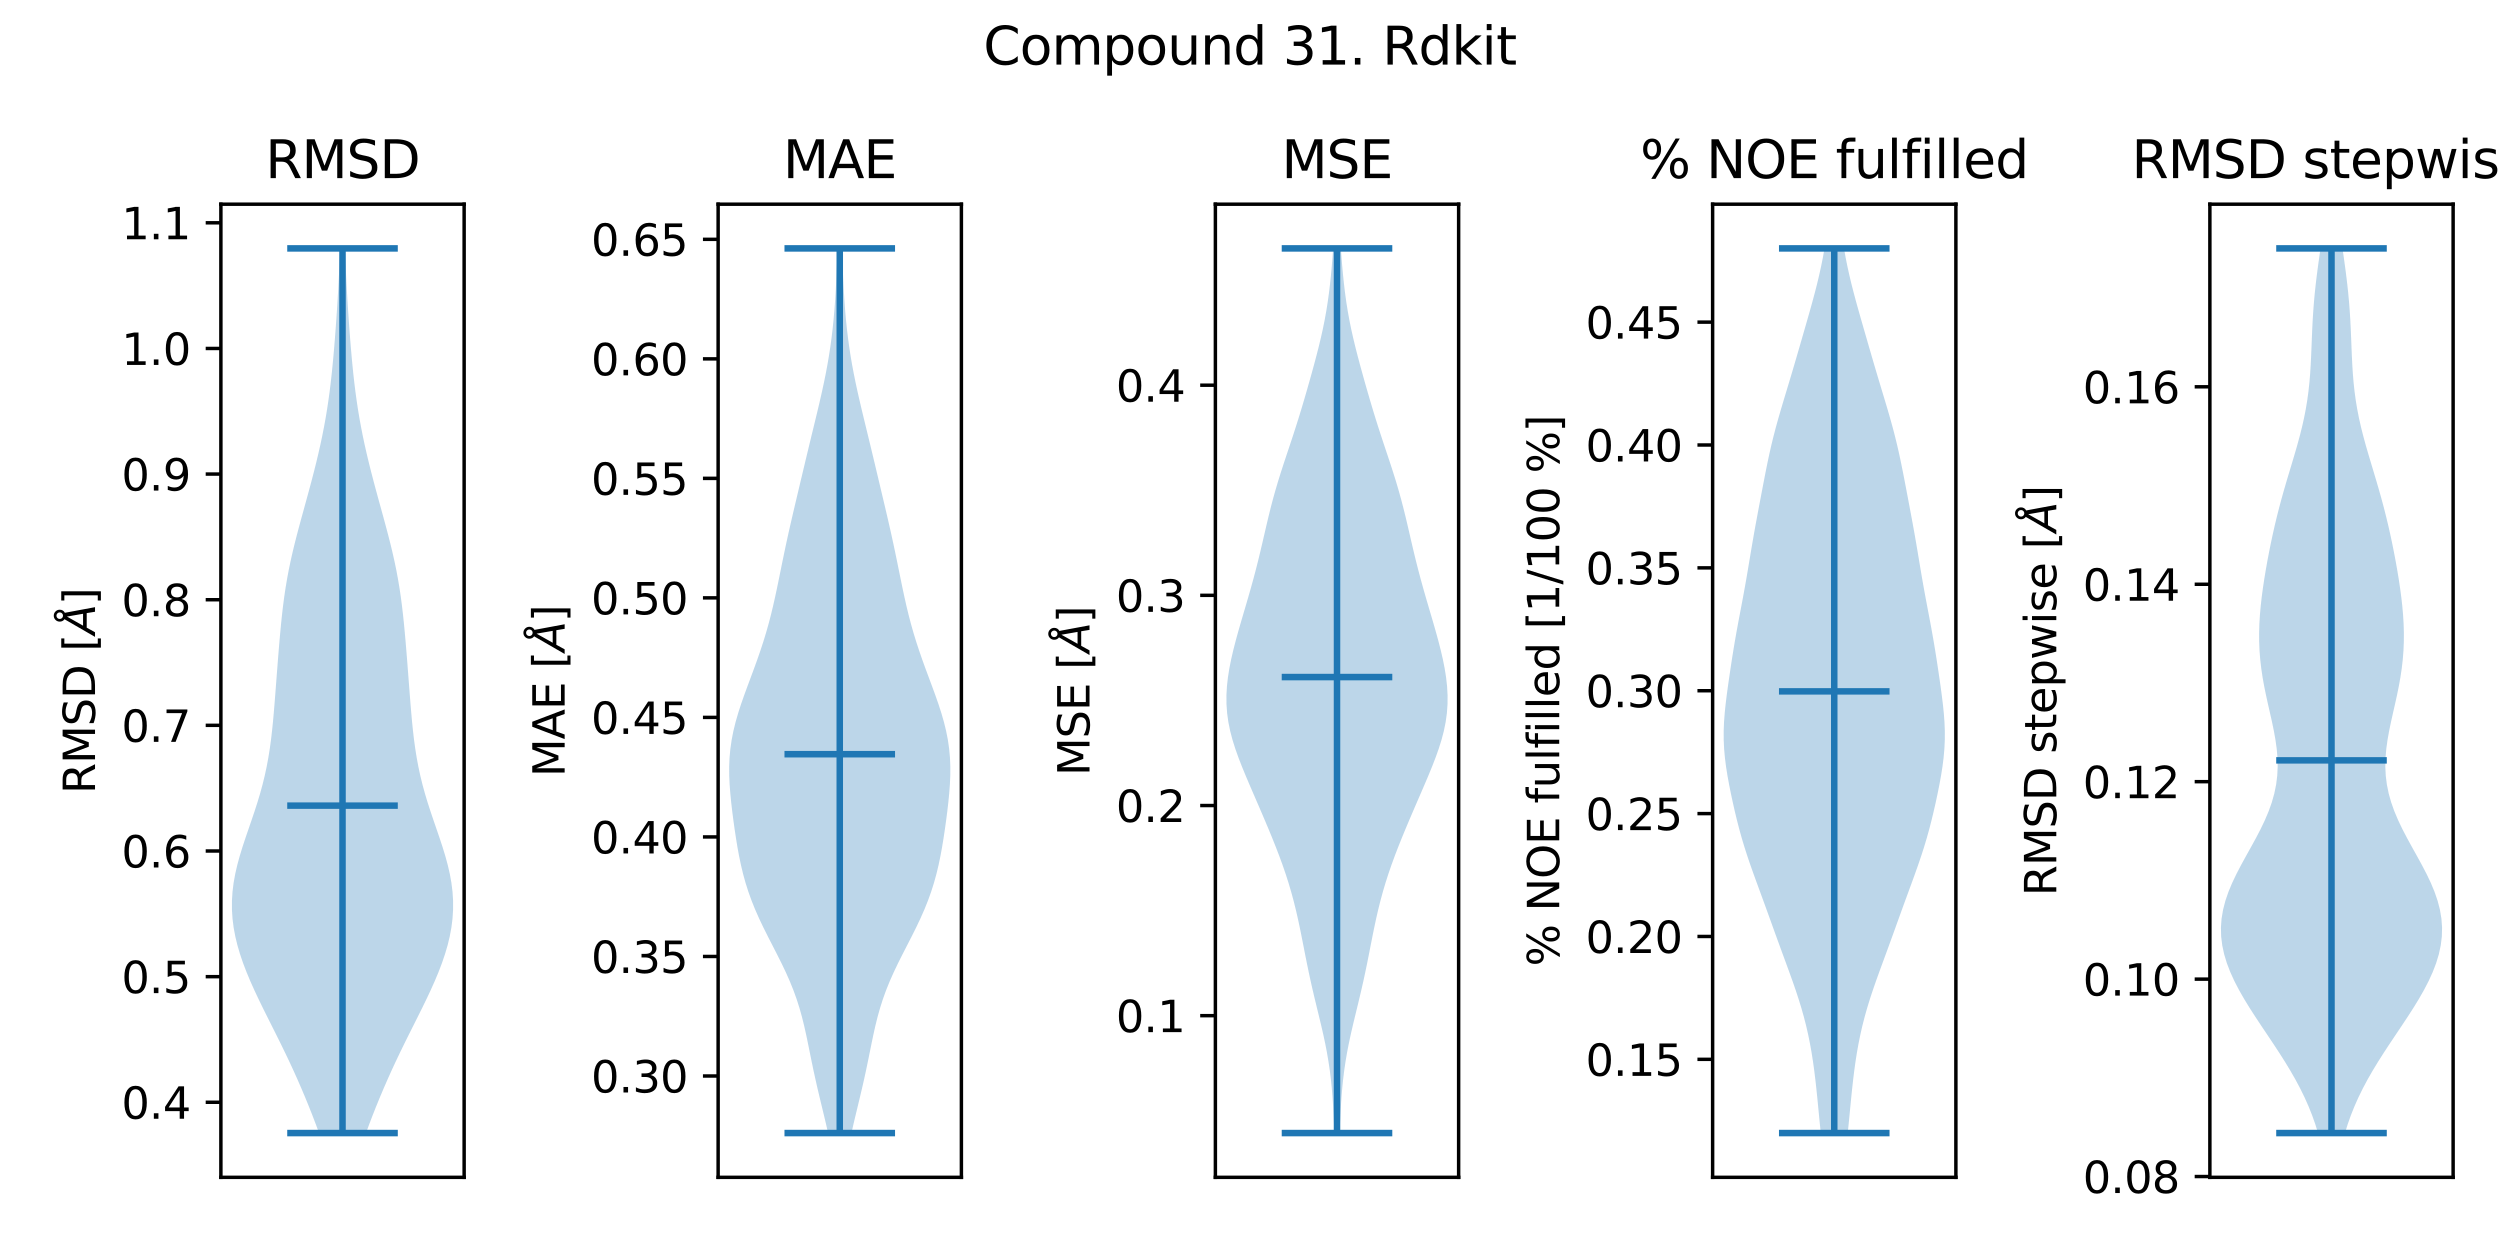 <?xml version="1.0" encoding="utf-8" standalone="no"?>
<!DOCTYPE svg PUBLIC "-//W3C//DTD SVG 1.1//EN"
  "http://www.w3.org/Graphics/SVG/1.1/DTD/svg11.dtd">
<svg xmlns:xlink="http://www.w3.org/1999/xlink" width="576pt" height="288pt" viewBox="0 0 576 288" xmlns="http://www.w3.org/2000/svg" version="1.1">
 <defs>
  <style type="text/css">*{stroke-linejoin: round; stroke-linecap: butt}</style>
 </defs>
 <g id="figure_1">
  <g id="patch_1">
   <path d="M 0 288 
L 576 288 
L 576 0 
L 0 0 
z
" style="fill: #ffffff"/>
  </g>
  <g id="axes_1">
   <g id="patch_2">
    <path d="M 50.892 271.254 
L 106.938 271.254 
L 106.938 47.04 
L 50.892 47.04 
z
" style="fill: #ffffff"/>
   </g>
   <g id="PolyCollection_1">
    <path d="M 84.321 261.062 
L 73.509 261.062 
L 72.753 259.003 
L 71.965 256.944 
L 71.149 254.885 
L 70.307 252.826 
L 69.437 250.768 
L 68.54 248.709 
L 67.614 246.65 
L 66.661 244.591 
L 65.68 242.532 
L 64.676 240.473 
L 63.654 238.414 
L 62.622 236.355 
L 61.589 234.296 
L 60.565 232.238 
L 59.563 230.179 
L 58.595 228.12 
L 57.673 226.061 
L 56.812 224.002 
L 56.023 221.943 
L 55.319 219.884 
L 54.713 217.825 
L 54.213 215.766 
L 53.83 213.707 
L 53.571 211.649 
L 53.44 209.59 
L 53.44 207.531 
L 53.57 205.472 
L 53.824 203.413 
L 54.194 201.354 
L 54.668 199.295 
L 55.229 197.236 
L 55.859 195.177 
L 56.537 193.119 
L 57.241 191.06 
L 57.95 189.001 
L 58.645 186.942 
L 59.308 184.883 
L 59.927 182.824 
L 60.491 180.765 
L 60.996 178.706 
L 61.439 176.647 
L 61.823 174.589 
L 62.152 172.53 
L 62.434 170.471 
L 62.675 168.412 
L 62.886 166.353 
L 63.074 164.294 
L 63.246 162.235 
L 63.408 160.176 
L 63.567 158.117 
L 63.724 156.058 
L 63.883 154 
L 64.044 151.941 
L 64.21 149.882 
L 64.382 147.823 
L 64.565 145.764 
L 64.761 143.705 
L 64.976 141.646 
L 65.215 139.587 
L 65.485 137.528 
L 65.79 135.47 
L 66.135 133.411 
L 66.521 131.352 
L 66.947 129.293 
L 67.412 127.234 
L 67.91 125.175 
L 68.436 123.116 
L 68.983 121.057 
L 69.543 118.998 
L 70.11 116.939 
L 70.677 114.881 
L 71.238 112.822 
L 71.789 110.763 
L 72.324 108.704 
L 72.84 106.645 
L 73.333 104.586 
L 73.8 102.527 
L 74.237 100.468 
L 74.644 98.409 
L 75.018 96.351 
L 75.36 94.292 
L 75.67 92.233 
L 75.951 90.174 
L 76.204 88.115 
L 76.433 86.056 
L 76.641 83.997 
L 76.833 81.938 
L 77.011 79.879 
L 77.177 77.82 
L 77.333 75.762 
L 77.48 73.703 
L 77.62 71.644 
L 77.751 69.585 
L 77.874 67.526 
L 77.988 65.467 
L 78.094 63.408 
L 78.191 61.349 
L 78.281 59.29 
L 78.363 57.232 
L 79.467 57.232 
L 79.467 57.232 
L 79.55 59.29 
L 79.639 61.349 
L 79.737 63.408 
L 79.843 65.467 
L 79.957 67.526 
L 80.08 69.585 
L 80.211 71.644 
L 80.35 73.703 
L 80.498 75.762 
L 80.654 77.82 
L 80.82 79.879 
L 80.998 81.938 
L 81.189 83.997 
L 81.398 86.056 
L 81.627 88.115 
L 81.88 90.174 
L 82.16 92.233 
L 82.47 94.292 
L 82.812 96.351 
L 83.186 98.409 
L 83.593 100.468 
L 84.031 102.527 
L 84.498 104.586 
L 84.991 106.645 
L 85.507 108.704 
L 86.042 110.763 
L 86.592 112.822 
L 87.154 114.881 
L 87.721 116.939 
L 88.288 118.998 
L 88.848 121.057 
L 89.394 123.116 
L 89.92 125.175 
L 90.419 127.234 
L 90.883 129.293 
L 91.31 131.352 
L 91.695 133.411 
L 92.04 135.47 
L 92.346 137.528 
L 92.615 139.587 
L 92.855 141.646 
L 93.07 143.705 
L 93.266 145.764 
L 93.448 147.823 
L 93.621 149.882 
L 93.787 151.941 
L 93.948 154 
L 94.106 156.058 
L 94.264 158.117 
L 94.422 160.176 
L 94.585 162.235 
L 94.757 164.294 
L 94.945 166.353 
L 95.155 168.412 
L 95.397 170.471 
L 95.678 172.53 
L 96.008 174.589 
L 96.392 176.647 
L 96.835 178.706 
L 97.339 180.765 
L 97.904 182.824 
L 98.522 184.883 
L 99.186 186.942 
L 99.881 189.001 
L 100.59 191.06 
L 101.294 193.119 
L 101.971 195.177 
L 102.601 197.236 
L 103.162 199.295 
L 103.636 201.354 
L 104.006 203.413 
L 104.261 205.472 
L 104.39 207.531 
L 104.39 209.59 
L 104.26 211.649 
L 104.001 213.707 
L 103.618 215.766 
L 103.118 217.825 
L 102.511 219.884 
L 101.807 221.943 
L 101.019 224.002 
L 100.157 226.061 
L 99.236 228.12 
L 98.267 230.179 
L 97.265 232.238 
L 96.241 234.296 
L 95.208 236.355 
L 94.176 238.414 
L 93.154 240.473 
L 92.15 242.532 
L 91.17 244.591 
L 90.216 246.65 
L 89.291 248.709 
L 88.393 250.768 
L 87.524 252.826 
L 86.681 254.885 
L 85.865 256.944 
L 85.078 259.003 
L 84.321 261.062 
z
" clip-path="url(#p384cc8d1c0)" style="fill: #1f77b4; fill-opacity: 0.3"/>
   </g>
   <g id="matplotlib.axis_1">
    <g id="ytick_1">
     <g id="line2d_1">
      <defs>
       <path id="mb2eea82633" d="M 0 0 
L -3.5 0 
" style="stroke: #000000; stroke-width: 0.8"/>
      </defs>
      <g>
       <use xlink:href="#mb2eea82633" x="50.892" y="253.965" style="stroke: #000000; stroke-width: 0.8"/>
      </g>
     </g>
     <g id="text_1">
      <!-- 0.4 -->
      <g transform="translate(27.989 257.764)scale(0.1 -0.1)">
       <defs>
        <path id="DejaVuSans-30" d="M 2034 4250 
Q 1547 4250 1301 3770 
Q 1056 3291 1056 2328 
Q 1056 1369 1301 889 
Q 1547 409 2034 409 
Q 2525 409 2770 889 
Q 3016 1369 3016 2328 
Q 3016 3291 2770 3770 
Q 2525 4250 2034 4250 
z
M 2034 4750 
Q 2819 4750 3233 4129 
Q 3647 3509 3647 2328 
Q 3647 1150 3233 529 
Q 2819 -91 2034 -91 
Q 1250 -91 836 529 
Q 422 1150 422 2328 
Q 422 3509 836 4129 
Q 1250 4750 2034 4750 
z
" transform="scale(0.016)"/>
        <path id="DejaVuSans-2e" d="M 684 794 
L 1344 794 
L 1344 0 
L 684 0 
L 684 794 
z
" transform="scale(0.016)"/>
        <path id="DejaVuSans-34" d="M 2419 4116 
L 825 1625 
L 2419 1625 
L 2419 4116 
z
M 2253 4666 
L 3047 4666 
L 3047 1625 
L 3713 1625 
L 3713 1100 
L 3047 1100 
L 3047 0 
L 2419 0 
L 2419 1100 
L 313 1100 
L 313 1709 
L 2253 4666 
z
" transform="scale(0.016)"/>
       </defs>
       <use xlink:href="#DejaVuSans-30"/>
       <use xlink:href="#DejaVuSans-2e" x="63.623"/>
       <use xlink:href="#DejaVuSans-34" x="95.41"/>
      </g>
     </g>
    </g>
    <g id="ytick_2">
     <g id="line2d_2">
      <g>
       <use xlink:href="#mb2eea82633" x="50.892" y="225.018" style="stroke: #000000; stroke-width: 0.8"/>
      </g>
     </g>
     <g id="text_2">
      <!-- 0.5 -->
      <g transform="translate(27.989 228.817)scale(0.1 -0.1)">
       <defs>
        <path id="DejaVuSans-35" d="M 691 4666 
L 3169 4666 
L 3169 4134 
L 1269 4134 
L 1269 2991 
Q 1406 3038 1543 3061 
Q 1681 3084 1819 3084 
Q 2600 3084 3056 2656 
Q 3513 2228 3513 1497 
Q 3513 744 3044 326 
Q 2575 -91 1722 -91 
Q 1428 -91 1123 -41 
Q 819 9 494 109 
L 494 744 
Q 775 591 1075 516 
Q 1375 441 1709 441 
Q 2250 441 2565 725 
Q 2881 1009 2881 1497 
Q 2881 1984 2565 2268 
Q 2250 2553 1709 2553 
Q 1456 2553 1204 2497 
Q 953 2441 691 2322 
L 691 4666 
z
" transform="scale(0.016)"/>
       </defs>
       <use xlink:href="#DejaVuSans-30"/>
       <use xlink:href="#DejaVuSans-2e" x="63.623"/>
       <use xlink:href="#DejaVuSans-35" x="95.41"/>
      </g>
     </g>
    </g>
    <g id="ytick_3">
     <g id="line2d_3">
      <g>
       <use xlink:href="#mb2eea82633" x="50.892" y="196.071" style="stroke: #000000; stroke-width: 0.8"/>
      </g>
     </g>
     <g id="text_3">
      <!-- 0.6 -->
      <g transform="translate(27.989 199.87)scale(0.1 -0.1)">
       <defs>
        <path id="DejaVuSans-36" d="M 2113 2584 
Q 1688 2584 1439 2293 
Q 1191 2003 1191 1497 
Q 1191 994 1439 701 
Q 1688 409 2113 409 
Q 2538 409 2786 701 
Q 3034 994 3034 1497 
Q 3034 2003 2786 2293 
Q 2538 2584 2113 2584 
z
M 3366 4563 
L 3366 3988 
Q 3128 4100 2886 4159 
Q 2644 4219 2406 4219 
Q 1781 4219 1451 3797 
Q 1122 3375 1075 2522 
Q 1259 2794 1537 2939 
Q 1816 3084 2150 3084 
Q 2853 3084 3261 2657 
Q 3669 2231 3669 1497 
Q 3669 778 3244 343 
Q 2819 -91 2113 -91 
Q 1303 -91 875 529 
Q 447 1150 447 2328 
Q 447 3434 972 4092 
Q 1497 4750 2381 4750 
Q 2619 4750 2861 4703 
Q 3103 4656 3366 4563 
z
" transform="scale(0.016)"/>
       </defs>
       <use xlink:href="#DejaVuSans-30"/>
       <use xlink:href="#DejaVuSans-2e" x="63.623"/>
       <use xlink:href="#DejaVuSans-36" x="95.41"/>
      </g>
     </g>
    </g>
    <g id="ytick_4">
     <g id="line2d_4">
      <g>
       <use xlink:href="#mb2eea82633" x="50.892" y="167.123" style="stroke: #000000; stroke-width: 0.8"/>
      </g>
     </g>
     <g id="text_4">
      <!-- 0.7 -->
      <g transform="translate(27.989 170.923)scale(0.1 -0.1)">
       <defs>
        <path id="DejaVuSans-37" d="M 525 4666 
L 3525 4666 
L 3525 4397 
L 1831 0 
L 1172 0 
L 2766 4134 
L 525 4134 
L 525 4666 
z
" transform="scale(0.016)"/>
       </defs>
       <use xlink:href="#DejaVuSans-30"/>
       <use xlink:href="#DejaVuSans-2e" x="63.623"/>
       <use xlink:href="#DejaVuSans-37" x="95.41"/>
      </g>
     </g>
    </g>
    <g id="ytick_5">
     <g id="line2d_5">
      <g>
       <use xlink:href="#mb2eea82633" x="50.892" y="138.176" style="stroke: #000000; stroke-width: 0.8"/>
      </g>
     </g>
     <g id="text_5">
      <!-- 0.8 -->
      <g transform="translate(27.989 141.976)scale(0.1 -0.1)">
       <defs>
        <path id="DejaVuSans-38" d="M 2034 2216 
Q 1584 2216 1326 1975 
Q 1069 1734 1069 1313 
Q 1069 891 1326 650 
Q 1584 409 2034 409 
Q 2484 409 2743 651 
Q 3003 894 3003 1313 
Q 3003 1734 2745 1975 
Q 2488 2216 2034 2216 
z
M 1403 2484 
Q 997 2584 770 2862 
Q 544 3141 544 3541 
Q 544 4100 942 4425 
Q 1341 4750 2034 4750 
Q 2731 4750 3128 4425 
Q 3525 4100 3525 3541 
Q 3525 3141 3298 2862 
Q 3072 2584 2669 2484 
Q 3125 2378 3379 2068 
Q 3634 1759 3634 1313 
Q 3634 634 3220 271 
Q 2806 -91 2034 -91 
Q 1263 -91 848 271 
Q 434 634 434 1313 
Q 434 1759 690 2068 
Q 947 2378 1403 2484 
z
M 1172 3481 
Q 1172 3119 1398 2916 
Q 1625 2713 2034 2713 
Q 2441 2713 2670 2916 
Q 2900 3119 2900 3481 
Q 2900 3844 2670 4047 
Q 2441 4250 2034 4250 
Q 1625 4250 1398 4047 
Q 1172 3844 1172 3481 
z
" transform="scale(0.016)"/>
       </defs>
       <use xlink:href="#DejaVuSans-30"/>
       <use xlink:href="#DejaVuSans-2e" x="63.623"/>
       <use xlink:href="#DejaVuSans-38" x="95.41"/>
      </g>
     </g>
    </g>
    <g id="ytick_6">
     <g id="line2d_6">
      <g>
       <use xlink:href="#mb2eea82633" x="50.892" y="109.229" style="stroke: #000000; stroke-width: 0.8"/>
      </g>
     </g>
     <g id="text_6">
      <!-- 0.9 -->
      <g transform="translate(27.989 113.028)scale(0.1 -0.1)">
       <defs>
        <path id="DejaVuSans-39" d="M 703 97 
L 703 672 
Q 941 559 1184 500 
Q 1428 441 1663 441 
Q 2288 441 2617 861 
Q 2947 1281 2994 2138 
Q 2813 1869 2534 1725 
Q 2256 1581 1919 1581 
Q 1219 1581 811 2004 
Q 403 2428 403 3163 
Q 403 3881 828 4315 
Q 1253 4750 1959 4750 
Q 2769 4750 3195 4129 
Q 3622 3509 3622 2328 
Q 3622 1225 3098 567 
Q 2575 -91 1691 -91 
Q 1453 -91 1209 -44 
Q 966 3 703 97 
z
M 1959 2075 
Q 2384 2075 2632 2365 
Q 2881 2656 2881 3163 
Q 2881 3666 2632 3958 
Q 2384 4250 1959 4250 
Q 1534 4250 1286 3958 
Q 1038 3666 1038 3163 
Q 1038 2656 1286 2365 
Q 1534 2075 1959 2075 
z
" transform="scale(0.016)"/>
       </defs>
       <use xlink:href="#DejaVuSans-30"/>
       <use xlink:href="#DejaVuSans-2e" x="63.623"/>
       <use xlink:href="#DejaVuSans-39" x="95.41"/>
      </g>
     </g>
    </g>
    <g id="ytick_7">
     <g id="line2d_7">
      <g>
       <use xlink:href="#mb2eea82633" x="50.892" y="80.282" style="stroke: #000000; stroke-width: 0.8"/>
      </g>
     </g>
     <g id="text_7">
      <!-- 1.0 -->
      <g transform="translate(27.989 84.081)scale(0.1 -0.1)">
       <defs>
        <path id="DejaVuSans-31" d="M 794 531 
L 1825 531 
L 1825 4091 
L 703 3866 
L 703 4441 
L 1819 4666 
L 2450 4666 
L 2450 531 
L 3481 531 
L 3481 0 
L 794 0 
L 794 531 
z
" transform="scale(0.016)"/>
       </defs>
       <use xlink:href="#DejaVuSans-31"/>
       <use xlink:href="#DejaVuSans-2e" x="63.623"/>
       <use xlink:href="#DejaVuSans-30" x="95.41"/>
      </g>
     </g>
    </g>
    <g id="ytick_8">
     <g id="line2d_8">
      <g>
       <use xlink:href="#mb2eea82633" x="50.892" y="51.335" style="stroke: #000000; stroke-width: 0.8"/>
      </g>
     </g>
     <g id="text_8">
      <!-- 1.1 -->
      <g transform="translate(27.989 55.134)scale(0.1 -0.1)">
       <use xlink:href="#DejaVuSans-31"/>
       <use xlink:href="#DejaVuSans-2e" x="63.623"/>
       <use xlink:href="#DejaVuSans-31" x="95.41"/>
      </g>
     </g>
    </g>
    <g id="text_9">
     <!-- RMSD [$\AA$] -->
     <g transform="translate(21.91 182.897)rotate(-90)scale(0.1 -0.1)">
      <defs>
       <path id="DejaVuSans-52" d="M 2841 2188 
Q 3044 2119 3236 1894 
Q 3428 1669 3622 1275 
L 4263 0 
L 3584 0 
L 2988 1197 
Q 2756 1666 2539 1819 
Q 2322 1972 1947 1972 
L 1259 1972 
L 1259 0 
L 628 0 
L 628 4666 
L 2053 4666 
Q 2853 4666 3247 4331 
Q 3641 3997 3641 3322 
Q 3641 2881 3436 2590 
Q 3231 2300 2841 2188 
z
M 1259 4147 
L 1259 2491 
L 2053 2491 
Q 2509 2491 2742 2702 
Q 2975 2913 2975 3322 
Q 2975 3731 2742 3939 
Q 2509 4147 2053 4147 
L 1259 4147 
z
" transform="scale(0.016)"/>
       <path id="DejaVuSans-4d" d="M 628 4666 
L 1569 4666 
L 2759 1491 
L 3956 4666 
L 4897 4666 
L 4897 0 
L 4281 0 
L 4281 4097 
L 3078 897 
L 2444 897 
L 1241 4097 
L 1241 0 
L 628 0 
L 628 4666 
z
" transform="scale(0.016)"/>
       <path id="DejaVuSans-53" d="M 3425 4513 
L 3425 3897 
Q 3066 4069 2747 4153 
Q 2428 4238 2131 4238 
Q 1616 4238 1336 4038 
Q 1056 3838 1056 3469 
Q 1056 3159 1242 3001 
Q 1428 2844 1947 2747 
L 2328 2669 
Q 3034 2534 3370 2195 
Q 3706 1856 3706 1288 
Q 3706 609 3251 259 
Q 2797 -91 1919 -91 
Q 1588 -91 1214 -16 
Q 841 59 441 206 
L 441 856 
Q 825 641 1194 531 
Q 1563 422 1919 422 
Q 2459 422 2753 634 
Q 3047 847 3047 1241 
Q 3047 1584 2836 1778 
Q 2625 1972 2144 2069 
L 1759 2144 
Q 1053 2284 737 2584 
Q 422 2884 422 3419 
Q 422 4038 858 4394 
Q 1294 4750 2059 4750 
Q 2388 4750 2728 4690 
Q 3069 4631 3425 4513 
z
" transform="scale(0.016)"/>
       <path id="DejaVuSans-44" d="M 1259 4147 
L 1259 519 
L 2022 519 
Q 2988 519 3436 956 
Q 3884 1394 3884 2338 
Q 3884 3275 3436 3711 
Q 2988 4147 2022 4147 
L 1259 4147 
z
M 628 4666 
L 1925 4666 
Q 3281 4666 3915 4102 
Q 4550 3538 4550 2338 
Q 4550 1131 3912 565 
Q 3275 0 1925 0 
L 628 0 
L 628 4666 
z
" transform="scale(0.016)"/>
       <path id="DejaVuSans-20" transform="scale(0.016)"/>
       <path id="DejaVuSans-5b" d="M 550 4863 
L 1875 4863 
L 1875 4416 
L 1125 4416 
L 1125 -397 
L 1875 -397 
L 1875 -844 
L 550 -844 
L 550 4863 
z
" transform="scale(0.016)"/>
       <path id="DejaVuSans-Oblique-c5" d="M 3188 5081 
Q 3188 5278 3048 5417 
Q 2909 5556 2713 5556 
Q 2513 5556 2377 5420 
Q 2241 5284 2241 5081 
Q 2241 4884 2377 4746 
Q 2513 4609 2713 4609 
Q 2909 4609 3048 4746 
Q 3188 4884 3188 5081 
z
M 2203 4397 
Q 2034 4513 1945 4689 
Q 1856 4866 1856 5081 
Q 1856 5438 2106 5689 
Q 2356 5941 2713 5941 
Q 3069 5941 3320 5689 
Q 3572 5438 3572 5081 
Q 3572 4834 3458 4643 
Q 3344 4453 3128 4341 
L 3938 0 
L 3278 0 
L 3084 1197 
L 984 1197 
L 325 0 
L -341 0 
L 2203 4397 
z
M 2584 4044 
L 1275 1722 
L 2988 1722 
L 2584 4044 
z
" transform="scale(0.016)"/>
       <path id="DejaVuSans-5d" d="M 1947 4863 
L 1947 -844 
L 622 -844 
L 622 -397 
L 1369 -397 
L 1369 4416 
L 622 4416 
L 622 4863 
L 1947 4863 
z
" transform="scale(0.016)"/>
      </defs>
      <use xlink:href="#DejaVuSans-52" transform="translate(0 0.172)"/>
      <use xlink:href="#DejaVuSans-4d" transform="translate(69.482 0.172)"/>
      <use xlink:href="#DejaVuSans-53" transform="translate(155.762 0.172)"/>
      <use xlink:href="#DejaVuSans-44" transform="translate(219.238 0.172)"/>
      <use xlink:href="#DejaVuSans-20" transform="translate(296.24 0.172)"/>
      <use xlink:href="#DejaVuSans-5b" transform="translate(328.027 0.172)"/>
      <use xlink:href="#DejaVuSans-Oblique-c5" transform="translate(367.041 0.172)"/>
      <use xlink:href="#DejaVuSans-5d" transform="translate(435.449 0.172)"/>
     </g>
    </g>
   </g>
   <g id="LineCollection_1">
    <path d="M 66.178 185.619 
L 91.653 185.619 
" clip-path="url(#p384cc8d1c0)" style="fill: none; stroke: #1f77b4; stroke-width: 1.5"/>
   </g>
   <g id="LineCollection_2">
    <path d="M 66.178 57.232 
L 91.653 57.232 
" clip-path="url(#p384cc8d1c0)" style="fill: none; stroke: #1f77b4; stroke-width: 1.5"/>
   </g>
   <g id="LineCollection_3">
    <path d="M 66.178 261.062 
L 91.653 261.062 
" clip-path="url(#p384cc8d1c0)" style="fill: none; stroke: #1f77b4; stroke-width: 1.5"/>
   </g>
   <g id="LineCollection_4">
    <path d="M 78.915 261.062 
L 78.915 57.232 
" clip-path="url(#p384cc8d1c0)" style="fill: none; stroke: #1f77b4; stroke-width: 1.5"/>
   </g>
   <g id="patch_3">
    <path d="M 50.892 271.254 
L 50.892 47.04 
" style="fill: none; stroke: #000000; stroke-width: 0.8; stroke-linejoin: miter; stroke-linecap: square"/>
   </g>
   <g id="patch_4">
    <path d="M 106.938 271.254 
L 106.938 47.04 
" style="fill: none; stroke: #000000; stroke-width: 0.8; stroke-linejoin: miter; stroke-linecap: square"/>
   </g>
   <g id="patch_5">
    <path d="M 50.892 271.254 
L 106.938 271.254 
" style="fill: none; stroke: #000000; stroke-width: 0.8; stroke-linejoin: miter; stroke-linecap: square"/>
   </g>
   <g id="patch_6">
    <path d="M 50.892 47.04 
L 106.938 47.04 
" style="fill: none; stroke: #000000; stroke-width: 0.8; stroke-linejoin: miter; stroke-linecap: square"/>
   </g>
   <g id="text_10">
    <!-- RMSD -->
    <g transform="translate(61.14 41.04)scale(0.12 -0.12)">
     <use xlink:href="#DejaVuSans-52"/>
     <use xlink:href="#DejaVuSans-4d" x="69.482"/>
     <use xlink:href="#DejaVuSans-53" x="155.762"/>
     <use xlink:href="#DejaVuSans-44" x="219.238"/>
    </g>
   </g>
  </g>
  <g id="axes_2">
   <g id="patch_7">
    <path d="M 165.458 271.254 
L 221.504 271.254 
L 221.504 47.04 
L 165.458 47.04 
z
" style="fill: #ffffff"/>
   </g>
   <g id="PolyCollection_2">
    <path d="M 196.172 261.062 
L 190.79 261.062 
L 190.322 259.003 
L 189.834 256.944 
L 189.336 254.885 
L 188.84 252.826 
L 188.354 250.768 
L 187.885 248.709 
L 187.435 246.65 
L 187.005 244.591 
L 186.587 242.532 
L 186.17 240.473 
L 185.741 238.414 
L 185.28 236.355 
L 184.77 234.296 
L 184.194 232.238 
L 183.537 230.179 
L 182.794 228.12 
L 181.961 226.061 
L 181.046 224.002 
L 180.062 221.943 
L 179.03 219.884 
L 177.974 217.825 
L 176.919 215.766 
L 175.89 213.707 
L 174.911 211.649 
L 174.001 209.59 
L 173.171 207.531 
L 172.429 205.472 
L 171.775 203.413 
L 171.206 201.354 
L 170.713 199.295 
L 170.284 197.236 
L 169.906 195.177 
L 169.568 193.119 
L 169.258 191.06 
L 168.971 189.001 
L 168.706 186.942 
L 168.467 184.883 
L 168.264 182.824 
L 168.108 180.765 
L 168.017 178.706 
L 168.006 176.647 
L 168.088 174.589 
L 168.275 172.53 
L 168.572 170.471 
L 168.976 168.412 
L 169.481 166.353 
L 170.074 164.294 
L 170.74 162.235 
L 171.46 160.176 
L 172.213 158.117 
L 172.98 156.058 
L 173.744 154 
L 174.489 151.941 
L 175.203 149.882 
L 175.877 147.823 
L 176.506 145.764 
L 177.089 143.705 
L 177.627 141.646 
L 178.124 139.587 
L 178.589 137.528 
L 179.029 135.47 
L 179.453 133.411 
L 179.871 131.352 
L 180.29 129.293 
L 180.716 127.234 
L 181.153 125.175 
L 181.604 123.116 
L 182.067 121.057 
L 182.54 118.998 
L 183.021 116.939 
L 183.507 114.881 
L 183.995 112.822 
L 184.484 110.763 
L 184.974 108.704 
L 185.464 106.645 
L 185.956 104.586 
L 186.452 102.527 
L 186.95 100.468 
L 187.451 98.409 
L 187.951 96.351 
L 188.446 94.292 
L 188.93 92.233 
L 189.398 90.174 
L 189.843 88.115 
L 190.26 86.056 
L 190.645 83.997 
L 190.996 81.938 
L 191.311 79.879 
L 191.591 77.82 
L 191.835 75.762 
L 192.047 73.703 
L 192.229 71.644 
L 192.384 69.585 
L 192.517 67.526 
L 192.63 65.467 
L 192.728 63.408 
L 192.814 61.349 
L 192.891 59.29 
L 192.961 57.232 
L 194 57.232 
L 194 57.232 
L 194.071 59.29 
L 194.148 61.349 
L 194.234 63.408 
L 194.332 65.467 
L 194.445 67.526 
L 194.577 69.585 
L 194.732 71.644 
L 194.914 73.703 
L 195.126 75.762 
L 195.371 77.82 
L 195.65 79.879 
L 195.965 81.938 
L 196.316 83.997 
L 196.702 86.056 
L 197.119 88.115 
L 197.564 90.174 
L 198.031 92.233 
L 198.516 94.292 
L 199.01 96.351 
L 199.51 98.409 
L 200.011 100.468 
L 200.51 102.527 
L 201.005 104.586 
L 201.498 106.645 
L 201.988 108.704 
L 202.477 110.763 
L 202.966 112.822 
L 203.454 114.881 
L 203.94 116.939 
L 204.421 118.998 
L 204.895 121.057 
L 205.358 123.116 
L 205.808 125.175 
L 206.246 127.234 
L 206.672 129.293 
L 207.091 131.352 
L 207.509 133.411 
L 207.933 135.47 
L 208.373 137.528 
L 208.837 139.587 
L 209.335 141.646 
L 209.873 143.705 
L 210.455 145.764 
L 211.085 147.823 
L 211.759 149.882 
L 212.473 151.941 
L 213.218 154 
L 213.982 156.058 
L 214.749 158.117 
L 215.502 160.176 
L 216.221 162.235 
L 216.887 164.294 
L 217.481 166.353 
L 217.986 168.412 
L 218.39 170.471 
L 218.686 172.53 
L 218.873 174.589 
L 218.956 176.647 
L 218.945 178.706 
L 218.853 180.765 
L 218.698 182.824 
L 218.494 184.883 
L 218.255 186.942 
L 217.99 189.001 
L 217.703 191.06 
L 217.394 193.119 
L 217.055 195.177 
L 216.677 197.236 
L 216.248 199.295 
L 215.755 201.354 
L 215.186 203.413 
L 214.533 205.472 
L 213.791 207.531 
L 212.961 209.59 
L 212.05 211.649 
L 211.071 213.707 
L 210.043 215.766 
L 208.988 217.825 
L 207.931 219.884 
L 206.899 221.943 
L 205.916 224.002 
L 205.001 226.061 
L 204.168 228.12 
L 203.424 230.179 
L 202.768 232.238 
L 202.191 234.296 
L 201.681 236.355 
L 201.221 238.414 
L 200.791 240.473 
L 200.375 242.532 
L 199.957 244.591 
L 199.526 246.65 
L 199.077 248.709 
L 198.608 250.768 
L 198.121 252.826 
L 197.625 254.885 
L 197.128 256.944 
L 196.64 259.003 
L 196.172 261.062 
z
" clip-path="url(#pe26ea455a7)" style="fill: #1f77b4; fill-opacity: 0.3"/>
   </g>
   <g id="matplotlib.axis_2">
    <g id="ytick_9">
     <g id="line2d_9">
      <g>
       <use xlink:href="#mb2eea82633" x="165.458" y="247.911" style="stroke: #000000; stroke-width: 0.8"/>
      </g>
     </g>
     <g id="text_11">
      <!-- 0.30 -->
      <g transform="translate(136.192 251.71)scale(0.1 -0.1)">
       <defs>
        <path id="DejaVuSans-33" d="M 2597 2516 
Q 3050 2419 3304 2112 
Q 3559 1806 3559 1356 
Q 3559 666 3084 287 
Q 2609 -91 1734 -91 
Q 1441 -91 1130 -33 
Q 819 25 488 141 
L 488 750 
Q 750 597 1062 519 
Q 1375 441 1716 441 
Q 2309 441 2620 675 
Q 2931 909 2931 1356 
Q 2931 1769 2642 2001 
Q 2353 2234 1838 2234 
L 1294 2234 
L 1294 2753 
L 1863 2753 
Q 2328 2753 2575 2939 
Q 2822 3125 2822 3475 
Q 2822 3834 2567 4026 
Q 2313 4219 1838 4219 
Q 1578 4219 1281 4162 
Q 984 4106 628 3988 
L 628 4550 
Q 988 4650 1302 4700 
Q 1616 4750 1894 4750 
Q 2613 4750 3031 4423 
Q 3450 4097 3450 3541 
Q 3450 3153 3228 2886 
Q 3006 2619 2597 2516 
z
" transform="scale(0.016)"/>
       </defs>
       <use xlink:href="#DejaVuSans-30"/>
       <use xlink:href="#DejaVuSans-2e" x="63.623"/>
       <use xlink:href="#DejaVuSans-33" x="95.41"/>
       <use xlink:href="#DejaVuSans-30" x="159.033"/>
      </g>
     </g>
    </g>
    <g id="ytick_10">
     <g id="line2d_10">
      <g>
       <use xlink:href="#mb2eea82633" x="165.458" y="220.372" style="stroke: #000000; stroke-width: 0.8"/>
      </g>
     </g>
     <g id="text_12">
      <!-- 0.35 -->
      <g transform="translate(136.192 224.171)scale(0.1 -0.1)">
       <use xlink:href="#DejaVuSans-30"/>
       <use xlink:href="#DejaVuSans-2e" x="63.623"/>
       <use xlink:href="#DejaVuSans-33" x="95.41"/>
       <use xlink:href="#DejaVuSans-35" x="159.033"/>
      </g>
     </g>
    </g>
    <g id="ytick_11">
     <g id="line2d_11">
      <g>
       <use xlink:href="#mb2eea82633" x="165.458" y="192.833" style="stroke: #000000; stroke-width: 0.8"/>
      </g>
     </g>
     <g id="text_13">
      <!-- 0.40 -->
      <g transform="translate(136.192 196.632)scale(0.1 -0.1)">
       <use xlink:href="#DejaVuSans-30"/>
       <use xlink:href="#DejaVuSans-2e" x="63.623"/>
       <use xlink:href="#DejaVuSans-34" x="95.41"/>
       <use xlink:href="#DejaVuSans-30" x="159.033"/>
      </g>
     </g>
    </g>
    <g id="ytick_12">
     <g id="line2d_12">
      <g>
       <use xlink:href="#mb2eea82633" x="165.458" y="165.294" style="stroke: #000000; stroke-width: 0.8"/>
      </g>
     </g>
     <g id="text_14">
      <!-- 0.45 -->
      <g transform="translate(136.192 169.093)scale(0.1 -0.1)">
       <use xlink:href="#DejaVuSans-30"/>
       <use xlink:href="#DejaVuSans-2e" x="63.623"/>
       <use xlink:href="#DejaVuSans-34" x="95.41"/>
       <use xlink:href="#DejaVuSans-35" x="159.033"/>
      </g>
     </g>
    </g>
    <g id="ytick_13">
     <g id="line2d_13">
      <g>
       <use xlink:href="#mb2eea82633" x="165.458" y="137.755" style="stroke: #000000; stroke-width: 0.8"/>
      </g>
     </g>
     <g id="text_15">
      <!-- 0.50 -->
      <g transform="translate(136.192 141.554)scale(0.1 -0.1)">
       <use xlink:href="#DejaVuSans-30"/>
       <use xlink:href="#DejaVuSans-2e" x="63.623"/>
       <use xlink:href="#DejaVuSans-35" x="95.41"/>
       <use xlink:href="#DejaVuSans-30" x="159.033"/>
      </g>
     </g>
    </g>
    <g id="ytick_14">
     <g id="line2d_14">
      <g>
       <use xlink:href="#mb2eea82633" x="165.458" y="110.216" style="stroke: #000000; stroke-width: 0.8"/>
      </g>
     </g>
     <g id="text_16">
      <!-- 0.55 -->
      <g transform="translate(136.192 114.015)scale(0.1 -0.1)">
       <use xlink:href="#DejaVuSans-30"/>
       <use xlink:href="#DejaVuSans-2e" x="63.623"/>
       <use xlink:href="#DejaVuSans-35" x="95.41"/>
       <use xlink:href="#DejaVuSans-35" x="159.033"/>
      </g>
     </g>
    </g>
    <g id="ytick_15">
     <g id="line2d_15">
      <g>
       <use xlink:href="#mb2eea82633" x="165.458" y="82.677" style="stroke: #000000; stroke-width: 0.8"/>
      </g>
     </g>
     <g id="text_17">
      <!-- 0.60 -->
      <g transform="translate(136.192 86.476)scale(0.1 -0.1)">
       <use xlink:href="#DejaVuSans-30"/>
       <use xlink:href="#DejaVuSans-2e" x="63.623"/>
       <use xlink:href="#DejaVuSans-36" x="95.41"/>
       <use xlink:href="#DejaVuSans-30" x="159.033"/>
      </g>
     </g>
    </g>
    <g id="ytick_16">
     <g id="line2d_16">
      <g>
       <use xlink:href="#mb2eea82633" x="165.458" y="55.137" style="stroke: #000000; stroke-width: 0.8"/>
      </g>
     </g>
     <g id="text_18">
      <!-- 0.65 -->
      <g transform="translate(136.192 58.937)scale(0.1 -0.1)">
       <use xlink:href="#DejaVuSans-30"/>
       <use xlink:href="#DejaVuSans-2e" x="63.623"/>
       <use xlink:href="#DejaVuSans-36" x="95.41"/>
       <use xlink:href="#DejaVuSans-35" x="159.033"/>
      </g>
     </g>
    </g>
    <g id="text_19">
     <!-- MAE [$\AA$] -->
     <g transform="translate(130.113 178.997)rotate(-90)scale(0.1 -0.1)">
      <defs>
       <path id="DejaVuSans-41" d="M 2188 4044 
L 1331 1722 
L 3047 1722 
L 2188 4044 
z
M 1831 4666 
L 2547 4666 
L 4325 0 
L 3669 0 
L 3244 1197 
L 1141 1197 
L 716 0 
L 50 0 
L 1831 4666 
z
" transform="scale(0.016)"/>
       <path id="DejaVuSans-45" d="M 628 4666 
L 3578 4666 
L 3578 4134 
L 1259 4134 
L 1259 2753 
L 3481 2753 
L 3481 2222 
L 1259 2222 
L 1259 531 
L 3634 531 
L 3634 0 
L 628 0 
L 628 4666 
z
" transform="scale(0.016)"/>
      </defs>
      <use xlink:href="#DejaVuSans-4d" transform="translate(0 0.172)"/>
      <use xlink:href="#DejaVuSans-41" transform="translate(86.279 0.172)"/>
      <use xlink:href="#DejaVuSans-45" transform="translate(154.688 0.172)"/>
      <use xlink:href="#DejaVuSans-20" transform="translate(217.871 0.172)"/>
      <use xlink:href="#DejaVuSans-5b" transform="translate(249.658 0.172)"/>
      <use xlink:href="#DejaVuSans-Oblique-c5" transform="translate(288.672 0.172)"/>
      <use xlink:href="#DejaVuSans-5d" transform="translate(357.08 0.172)"/>
     </g>
    </g>
   </g>
   <g id="LineCollection_5">
    <path d="M 180.743 173.764 
L 206.218 173.764 
" clip-path="url(#pe26ea455a7)" style="fill: none; stroke: #1f77b4; stroke-width: 1.5"/>
   </g>
   <g id="LineCollection_6">
    <path d="M 180.743 57.232 
L 206.218 57.232 
" clip-path="url(#pe26ea455a7)" style="fill: none; stroke: #1f77b4; stroke-width: 1.5"/>
   </g>
   <g id="LineCollection_7">
    <path d="M 180.743 261.062 
L 206.218 261.062 
" clip-path="url(#pe26ea455a7)" style="fill: none; stroke: #1f77b4; stroke-width: 1.5"/>
   </g>
   <g id="LineCollection_8">
    <path d="M 193.481 261.062 
L 193.481 57.232 
" clip-path="url(#pe26ea455a7)" style="fill: none; stroke: #1f77b4; stroke-width: 1.5"/>
   </g>
   <g id="patch_8">
    <path d="M 165.458 271.254 
L 165.458 47.04 
" style="fill: none; stroke: #000000; stroke-width: 0.8; stroke-linejoin: miter; stroke-linecap: square"/>
   </g>
   <g id="patch_9">
    <path d="M 221.504 271.254 
L 221.504 47.04 
" style="fill: none; stroke: #000000; stroke-width: 0.8; stroke-linejoin: miter; stroke-linecap: square"/>
   </g>
   <g id="patch_10">
    <path d="M 165.458 271.254 
L 221.504 271.254 
" style="fill: none; stroke: #000000; stroke-width: 0.8; stroke-linejoin: miter; stroke-linecap: square"/>
   </g>
   <g id="patch_11">
    <path d="M 165.458 47.04 
L 221.504 47.04 
" style="fill: none; stroke: #000000; stroke-width: 0.8; stroke-linejoin: miter; stroke-linecap: square"/>
   </g>
   <g id="text_20">
    <!-- MAE -->
    <g transform="translate(180.408 41.04)scale(0.12 -0.12)">
     <use xlink:href="#DejaVuSans-4d"/>
     <use xlink:href="#DejaVuSans-41" x="86.279"/>
     <use xlink:href="#DejaVuSans-45" x="154.688"/>
    </g>
   </g>
  </g>
  <g id="axes_3">
   <g id="patch_12">
    <path d="M 280.024 271.254 
L 336.069 271.254 
L 336.069 47.04 
L 280.024 47.04 
z
" style="fill: #ffffff"/>
   </g>
   <g id="PolyCollection_3">
    <path d="M 308.649 261.062 
L 307.443 261.062 
L 307.359 259.003 
L 307.263 256.944 
L 307.151 254.885 
L 307.014 252.826 
L 306.846 250.768 
L 306.639 248.709 
L 306.387 246.65 
L 306.085 244.591 
L 305.734 242.532 
L 305.335 240.473 
L 304.895 238.414 
L 304.423 236.355 
L 303.93 234.296 
L 303.429 232.238 
L 302.931 230.179 
L 302.445 228.12 
L 301.978 226.061 
L 301.532 224.002 
L 301.106 221.943 
L 300.695 219.884 
L 300.292 217.825 
L 299.887 215.766 
L 299.469 213.707 
L 299.028 211.649 
L 298.555 209.59 
L 298.042 207.531 
L 297.482 205.472 
L 296.872 203.413 
L 296.212 201.354 
L 295.504 199.295 
L 294.751 197.236 
L 293.96 195.177 
L 293.137 193.119 
L 292.289 191.06 
L 291.422 189.001 
L 290.542 186.942 
L 289.653 184.883 
L 288.761 182.824 
L 287.873 180.765 
L 286.999 178.706 
L 286.153 176.647 
L 285.352 174.589 
L 284.618 172.53 
L 283.97 170.471 
L 283.429 168.412 
L 283.011 166.353 
L 282.728 164.294 
L 282.582 162.235 
L 282.571 160.176 
L 282.686 158.117 
L 282.915 156.058 
L 283.242 154 
L 283.651 151.941 
L 284.125 149.882 
L 284.651 147.823 
L 285.215 145.764 
L 285.804 143.705 
L 286.407 141.646 
L 287.014 139.587 
L 287.615 137.528 
L 288.203 135.47 
L 288.772 133.411 
L 289.319 131.352 
L 289.842 129.293 
L 290.343 127.234 
L 290.828 125.175 
L 291.305 123.116 
L 291.782 121.057 
L 292.27 118.998 
L 292.78 116.939 
L 293.32 114.881 
L 293.895 112.822 
L 294.507 110.763 
L 295.151 108.704 
L 295.82 106.645 
L 296.503 104.586 
L 297.191 102.527 
L 297.873 100.468 
L 298.54 98.409 
L 299.19 96.351 
L 299.821 94.292 
L 300.434 92.233 
L 301.034 90.174 
L 301.621 88.115 
L 302.198 86.056 
L 302.762 83.997 
L 303.31 81.938 
L 303.836 79.879 
L 304.331 77.82 
L 304.79 75.762 
L 305.206 73.703 
L 305.578 71.644 
L 305.905 69.585 
L 306.19 67.526 
L 306.437 65.467 
L 306.651 63.408 
L 306.84 61.349 
L 307.008 59.29 
L 307.159 57.232 
L 308.934 57.232 
L 308.934 57.232 
L 309.085 59.29 
L 309.253 61.349 
L 309.441 63.408 
L 309.656 65.467 
L 309.903 67.526 
L 310.187 69.585 
L 310.514 71.644 
L 310.886 73.703 
L 311.303 75.762 
L 311.762 77.82 
L 312.257 79.879 
L 312.782 81.938 
L 313.33 83.997 
L 313.895 86.056 
L 314.471 88.115 
L 315.059 90.174 
L 315.658 92.233 
L 316.272 94.292 
L 316.903 96.351 
L 317.552 98.409 
L 318.22 100.468 
L 318.901 102.527 
L 319.589 104.586 
L 320.273 106.645 
L 320.942 108.704 
L 321.586 110.763 
L 322.197 112.822 
L 322.773 114.881 
L 323.313 116.939 
L 323.823 118.998 
L 324.311 121.057 
L 324.788 123.116 
L 325.264 125.175 
L 325.749 127.234 
L 326.251 129.293 
L 326.774 131.352 
L 327.32 133.411 
L 327.889 135.47 
L 328.477 137.528 
L 329.079 139.587 
L 329.685 141.646 
L 330.289 143.705 
L 330.878 145.764 
L 331.441 147.823 
L 331.967 149.882 
L 332.442 151.941 
L 332.85 154 
L 333.177 156.058 
L 333.406 158.117 
L 333.521 160.176 
L 333.511 162.235 
L 333.365 164.294 
L 333.081 166.353 
L 332.663 168.412 
L 332.123 170.471 
L 331.475 172.53 
L 330.74 174.589 
L 329.94 176.647 
L 329.094 178.706 
L 328.22 180.765 
L 327.332 182.824 
L 326.44 184.883 
L 325.551 186.942 
L 324.67 189.001 
L 323.803 191.06 
L 322.955 193.119 
L 322.132 195.177 
L 321.341 197.236 
L 320.589 199.295 
L 319.88 201.354 
L 319.22 203.413 
L 318.611 205.472 
L 318.051 207.531 
L 317.537 209.59 
L 317.064 211.649 
L 316.624 213.707 
L 316.206 215.766 
L 315.801 217.825 
L 315.397 219.884 
L 314.987 221.943 
L 314.561 224.002 
L 314.115 226.061 
L 313.647 228.12 
L 313.161 230.179 
L 312.663 232.238 
L 312.162 234.296 
L 311.669 236.355 
L 311.197 238.414 
L 310.758 240.473 
L 310.359 242.532 
L 310.007 244.591 
L 309.706 246.65 
L 309.454 248.709 
L 309.246 250.768 
L 309.078 252.826 
L 308.942 254.885 
L 308.829 256.944 
L 308.734 259.003 
L 308.649 261.062 
z
" clip-path="url(#p7e2b56e9f1)" style="fill: #1f77b4; fill-opacity: 0.3"/>
   </g>
   <g id="matplotlib.axis_3">
    <g id="ytick_17">
     <g id="line2d_17">
      <g>
       <use xlink:href="#mb2eea82633" x="280.024" y="234.008" style="stroke: #000000; stroke-width: 0.8"/>
      </g>
     </g>
     <g id="text_21">
      <!-- 0.1 -->
      <g transform="translate(257.12 237.808)scale(0.1 -0.1)">
       <use xlink:href="#DejaVuSans-30"/>
       <use xlink:href="#DejaVuSans-2e" x="63.623"/>
       <use xlink:href="#DejaVuSans-31" x="95.41"/>
      </g>
     </g>
    </g>
    <g id="ytick_18">
     <g id="line2d_18">
      <g>
       <use xlink:href="#mb2eea82633" x="280.024" y="185.59" style="stroke: #000000; stroke-width: 0.8"/>
      </g>
     </g>
     <g id="text_22">
      <!-- 0.2 -->
      <g transform="translate(257.12 189.389)scale(0.1 -0.1)">
       <defs>
        <path id="DejaVuSans-32" d="M 1228 531 
L 3431 531 
L 3431 0 
L 469 0 
L 469 531 
Q 828 903 1448 1529 
Q 2069 2156 2228 2338 
Q 2531 2678 2651 2914 
Q 2772 3150 2772 3378 
Q 2772 3750 2511 3984 
Q 2250 4219 1831 4219 
Q 1534 4219 1204 4116 
Q 875 4013 500 3803 
L 500 4441 
Q 881 4594 1212 4672 
Q 1544 4750 1819 4750 
Q 2544 4750 2975 4387 
Q 3406 4025 3406 3419 
Q 3406 3131 3298 2873 
Q 3191 2616 2906 2266 
Q 2828 2175 2409 1742 
Q 1991 1309 1228 531 
z
" transform="scale(0.016)"/>
       </defs>
       <use xlink:href="#DejaVuSans-30"/>
       <use xlink:href="#DejaVuSans-2e" x="63.623"/>
       <use xlink:href="#DejaVuSans-32" x="95.41"/>
      </g>
     </g>
    </g>
    <g id="ytick_19">
     <g id="line2d_19">
      <g>
       <use xlink:href="#mb2eea82633" x="280.024" y="137.171" style="stroke: #000000; stroke-width: 0.8"/>
      </g>
     </g>
     <g id="text_23">
      <!-- 0.3 -->
      <g transform="translate(257.12 140.97)scale(0.1 -0.1)">
       <use xlink:href="#DejaVuSans-30"/>
       <use xlink:href="#DejaVuSans-2e" x="63.623"/>
       <use xlink:href="#DejaVuSans-33" x="95.41"/>
      </g>
     </g>
    </g>
    <g id="ytick_20">
     <g id="line2d_20">
      <g>
       <use xlink:href="#mb2eea82633" x="280.024" y="88.752" style="stroke: #000000; stroke-width: 0.8"/>
      </g>
     </g>
     <g id="text_24">
      <!-- 0.4 -->
      <g transform="translate(257.12 92.552)scale(0.1 -0.1)">
       <use xlink:href="#DejaVuSans-30"/>
       <use xlink:href="#DejaVuSans-2e" x="63.623"/>
       <use xlink:href="#DejaVuSans-34" x="95.41"/>
      </g>
     </g>
    </g>
    <g id="text_25">
     <!-- MSE [$\AA$] -->
     <g transform="translate(251.041 178.747)rotate(-90)scale(0.1 -0.1)">
      <use xlink:href="#DejaVuSans-4d" transform="translate(0 0.172)"/>
      <use xlink:href="#DejaVuSans-53" transform="translate(86.279 0.172)"/>
      <use xlink:href="#DejaVuSans-45" transform="translate(149.756 0.172)"/>
      <use xlink:href="#DejaVuSans-20" transform="translate(212.939 0.172)"/>
      <use xlink:href="#DejaVuSans-5b" transform="translate(244.727 0.172)"/>
      <use xlink:href="#DejaVuSans-Oblique-c5" transform="translate(283.74 0.172)"/>
      <use xlink:href="#DejaVuSans-5d" transform="translate(352.148 0.172)"/>
     </g>
    </g>
   </g>
   <g id="LineCollection_9">
    <path d="M 295.309 155.999 
L 320.784 155.999 
" clip-path="url(#p7e2b56e9f1)" style="fill: none; stroke: #1f77b4; stroke-width: 1.5"/>
   </g>
   <g id="LineCollection_10">
    <path d="M 295.309 57.232 
L 320.784 57.232 
" clip-path="url(#p7e2b56e9f1)" style="fill: none; stroke: #1f77b4; stroke-width: 1.5"/>
   </g>
   <g id="LineCollection_11">
    <path d="M 295.309 261.062 
L 320.784 261.062 
" clip-path="url(#p7e2b56e9f1)" style="fill: none; stroke: #1f77b4; stroke-width: 1.5"/>
   </g>
   <g id="LineCollection_12">
    <path d="M 308.046 261.062 
L 308.046 57.232 
" clip-path="url(#p7e2b56e9f1)" style="fill: none; stroke: #1f77b4; stroke-width: 1.5"/>
   </g>
   <g id="patch_13">
    <path d="M 280.024 271.254 
L 280.024 47.04 
" style="fill: none; stroke: #000000; stroke-width: 0.8; stroke-linejoin: miter; stroke-linecap: square"/>
   </g>
   <g id="patch_14">
    <path d="M 336.069 271.254 
L 336.069 47.04 
" style="fill: none; stroke: #000000; stroke-width: 0.8; stroke-linejoin: miter; stroke-linecap: square"/>
   </g>
   <g id="patch_15">
    <path d="M 280.024 271.254 
L 336.069 271.254 
" style="fill: none; stroke: #000000; stroke-width: 0.8; stroke-linejoin: miter; stroke-linecap: square"/>
   </g>
   <g id="patch_16">
    <path d="M 280.024 47.04 
L 336.069 47.04 
" style="fill: none; stroke: #000000; stroke-width: 0.8; stroke-linejoin: miter; stroke-linecap: square"/>
   </g>
   <g id="text_26">
    <!-- MSE -->
    <g transform="translate(295.269 41.04)scale(0.12 -0.12)">
     <use xlink:href="#DejaVuSans-4d"/>
     <use xlink:href="#DejaVuSans-53" x="86.279"/>
     <use xlink:href="#DejaVuSans-45" x="149.756"/>
    </g>
   </g>
  </g>
  <g id="axes_4">
   <g id="patch_17">
    <path d="M 394.589 271.254 
L 450.635 271.254 
L 450.635 47.04 
L 394.589 47.04 
z
" style="fill: #ffffff"/>
   </g>
   <g id="PolyCollection_4">
    <path d="M 425.714 261.062 
L 419.51 261.062 
L 419.298 259.003 
L 419.095 256.944 
L 418.896 254.885 
L 418.694 252.826 
L 418.482 250.768 
L 418.253 248.709 
L 417.999 246.65 
L 417.714 244.591 
L 417.391 242.532 
L 417.024 240.473 
L 416.608 238.414 
L 416.138 236.355 
L 415.612 234.296 
L 415.031 232.238 
L 414.397 230.179 
L 413.719 228.12 
L 413.005 226.061 
L 412.265 224.002 
L 411.512 221.943 
L 410.755 219.884 
L 410.001 217.825 
L 409.252 215.766 
L 408.509 213.707 
L 407.767 211.649 
L 407.023 209.59 
L 406.274 207.531 
L 405.52 205.472 
L 404.765 203.413 
L 404.017 201.354 
L 403.287 199.295 
L 402.586 197.236 
L 401.924 195.177 
L 401.305 193.119 
L 400.732 191.06 
L 400.2 189.001 
L 399.703 186.942 
L 399.236 184.883 
L 398.795 182.824 
L 398.383 180.765 
L 398.008 178.706 
L 397.682 176.647 
L 397.42 174.589 
L 397.237 172.53 
L 397.141 170.471 
L 397.137 168.412 
L 397.218 166.353 
L 397.373 164.294 
L 397.585 162.235 
L 397.838 160.176 
L 398.117 158.117 
L 398.411 156.058 
L 398.714 154 
L 399.028 151.941 
L 399.355 149.882 
L 399.698 147.823 
L 400.06 145.764 
L 400.437 143.705 
L 400.825 141.646 
L 401.217 139.587 
L 401.604 137.528 
L 401.981 135.47 
L 402.345 133.411 
L 402.697 131.352 
L 403.042 129.293 
L 403.386 127.234 
L 403.735 125.175 
L 404.093 123.116 
L 404.463 121.057 
L 404.843 118.998 
L 405.229 116.939 
L 405.619 114.881 
L 406.01 112.822 
L 406.404 110.763 
L 406.805 108.704 
L 407.22 106.645 
L 407.658 104.586 
L 408.127 102.527 
L 408.63 100.468 
L 409.169 98.409 
L 409.741 96.351 
L 410.338 94.292 
L 410.952 92.233 
L 411.573 90.174 
L 412.194 88.115 
L 412.81 86.056 
L 413.418 83.997 
L 414.021 81.938 
L 414.618 79.879 
L 415.214 77.82 
L 415.808 75.762 
L 416.4 73.703 
L 416.986 71.644 
L 417.559 69.585 
L 418.113 67.526 
L 418.64 65.467 
L 419.133 63.408 
L 419.587 61.349 
L 419.999 59.29 
L 420.368 57.232 
L 424.855 57.232 
L 424.855 57.232 
L 425.224 59.29 
L 425.636 61.349 
L 426.09 63.408 
L 426.583 65.467 
L 427.11 67.526 
L 427.664 69.585 
L 428.238 71.644 
L 428.823 73.703 
L 429.415 75.762 
L 430.01 77.82 
L 430.605 79.879 
L 431.203 81.938 
L 431.805 83.997 
L 432.414 86.056 
L 433.029 88.115 
L 433.65 90.174 
L 434.272 92.233 
L 434.886 94.292 
L 435.483 96.351 
L 436.055 98.409 
L 436.594 100.468 
L 437.097 102.527 
L 437.565 104.586 
L 438.003 106.645 
L 438.419 108.704 
L 438.82 110.763 
L 439.214 112.822 
L 439.605 114.881 
L 439.994 116.939 
L 440.38 118.998 
L 440.76 121.057 
L 441.13 123.116 
L 441.489 125.175 
L 441.838 127.234 
L 442.182 129.293 
L 442.526 131.352 
L 442.878 133.411 
L 443.242 135.47 
L 443.619 137.528 
L 444.007 139.587 
L 444.398 141.646 
L 444.787 143.705 
L 445.164 145.764 
L 445.525 147.823 
L 445.868 149.882 
L 446.195 151.941 
L 446.509 154 
L 446.813 156.058 
L 447.107 158.117 
L 447.385 160.176 
L 447.638 162.235 
L 447.851 164.294 
L 448.006 166.353 
L 448.087 168.412 
L 448.082 170.471 
L 447.987 172.53 
L 447.804 174.589 
L 447.542 176.647 
L 447.216 178.706 
L 446.841 180.765 
L 446.428 182.824 
L 445.988 184.883 
L 445.52 186.942 
L 445.024 189.001 
L 444.491 191.06 
L 443.918 193.119 
L 443.3 195.177 
L 442.637 197.236 
L 441.937 199.295 
L 441.207 201.354 
L 440.459 203.413 
L 439.704 205.472 
L 438.949 207.531 
L 438.2 209.59 
L 437.456 211.649 
L 436.715 213.707 
L 435.971 215.766 
L 435.223 217.825 
L 434.469 219.884 
L 433.711 221.943 
L 432.958 224.002 
L 432.219 226.061 
L 431.505 228.12 
L 430.826 230.179 
L 430.193 232.238 
L 429.612 234.296 
L 429.086 236.355 
L 428.616 238.414 
L 428.199 240.473 
L 427.832 242.532 
L 427.509 244.591 
L 427.224 246.65 
L 426.971 248.709 
L 426.741 250.768 
L 426.529 252.826 
L 426.327 254.885 
L 426.128 256.944 
L 425.925 259.003 
L 425.714 261.062 
z
" clip-path="url(#pf9ae1c512e)" style="fill: #1f77b4; fill-opacity: 0.3"/>
   </g>
   <g id="matplotlib.axis_4">
    <g id="ytick_21">
     <g id="line2d_21">
      <g>
       <use xlink:href="#mb2eea82633" x="394.589" y="244.076" style="stroke: #000000; stroke-width: 0.8"/>
      </g>
     </g>
     <g id="text_27">
      <!-- 0.15 -->
      <g transform="translate(365.323 247.875)scale(0.1 -0.1)">
       <use xlink:href="#DejaVuSans-30"/>
       <use xlink:href="#DejaVuSans-2e" x="63.623"/>
       <use xlink:href="#DejaVuSans-31" x="95.41"/>
       <use xlink:href="#DejaVuSans-35" x="159.033"/>
      </g>
     </g>
    </g>
    <g id="ytick_22">
     <g id="line2d_22">
      <g>
       <use xlink:href="#mb2eea82633" x="394.589" y="215.766" style="stroke: #000000; stroke-width: 0.8"/>
      </g>
     </g>
     <g id="text_28">
      <!-- 0.20 -->
      <g transform="translate(365.323 219.566)scale(0.1 -0.1)">
       <use xlink:href="#DejaVuSans-30"/>
       <use xlink:href="#DejaVuSans-2e" x="63.623"/>
       <use xlink:href="#DejaVuSans-32" x="95.41"/>
       <use xlink:href="#DejaVuSans-30" x="159.033"/>
      </g>
     </g>
    </g>
    <g id="ytick_23">
     <g id="line2d_23">
      <g>
       <use xlink:href="#mb2eea82633" x="394.589" y="187.457" style="stroke: #000000; stroke-width: 0.8"/>
      </g>
     </g>
     <g id="text_29">
      <!-- 0.25 -->
      <g transform="translate(365.323 191.256)scale(0.1 -0.1)">
       <use xlink:href="#DejaVuSans-30"/>
       <use xlink:href="#DejaVuSans-2e" x="63.623"/>
       <use xlink:href="#DejaVuSans-32" x="95.41"/>
       <use xlink:href="#DejaVuSans-35" x="159.033"/>
      </g>
     </g>
    </g>
    <g id="ytick_24">
     <g id="line2d_24">
      <g>
       <use xlink:href="#mb2eea82633" x="394.589" y="159.147" style="stroke: #000000; stroke-width: 0.8"/>
      </g>
     </g>
     <g id="text_30">
      <!-- 0.30 -->
      <g transform="translate(365.323 162.946)scale(0.1 -0.1)">
       <use xlink:href="#DejaVuSans-30"/>
       <use xlink:href="#DejaVuSans-2e" x="63.623"/>
       <use xlink:href="#DejaVuSans-33" x="95.41"/>
       <use xlink:href="#DejaVuSans-30" x="159.033"/>
      </g>
     </g>
    </g>
    <g id="ytick_25">
     <g id="line2d_25">
      <g>
       <use xlink:href="#mb2eea82633" x="394.589" y="130.837" style="stroke: #000000; stroke-width: 0.8"/>
      </g>
     </g>
     <g id="text_31">
      <!-- 0.35 -->
      <g transform="translate(365.323 134.636)scale(0.1 -0.1)">
       <use xlink:href="#DejaVuSans-30"/>
       <use xlink:href="#DejaVuSans-2e" x="63.623"/>
       <use xlink:href="#DejaVuSans-33" x="95.41"/>
       <use xlink:href="#DejaVuSans-35" x="159.033"/>
      </g>
     </g>
    </g>
    <g id="ytick_26">
     <g id="line2d_26">
      <g>
       <use xlink:href="#mb2eea82633" x="394.589" y="102.527" style="stroke: #000000; stroke-width: 0.8"/>
      </g>
     </g>
     <g id="text_32">
      <!-- 0.40 -->
      <g transform="translate(365.323 106.326)scale(0.1 -0.1)">
       <use xlink:href="#DejaVuSans-30"/>
       <use xlink:href="#DejaVuSans-2e" x="63.623"/>
       <use xlink:href="#DejaVuSans-34" x="95.41"/>
       <use xlink:href="#DejaVuSans-30" x="159.033"/>
      </g>
     </g>
    </g>
    <g id="ytick_27">
     <g id="line2d_27">
      <g>
       <use xlink:href="#mb2eea82633" x="394.589" y="74.217" style="stroke: #000000; stroke-width: 0.8"/>
      </g>
     </g>
     <g id="text_33">
      <!-- 0.45 -->
      <g transform="translate(365.323 78.017)scale(0.1 -0.1)">
       <use xlink:href="#DejaVuSans-30"/>
       <use xlink:href="#DejaVuSans-2e" x="63.623"/>
       <use xlink:href="#DejaVuSans-34" x="95.41"/>
       <use xlink:href="#DejaVuSans-35" x="159.033"/>
      </g>
     </g>
    </g>
    <g id="text_34">
     <!-- % NOE fulfilled [1/100 %] -->
     <g transform="translate(359.244 222.648)rotate(-90)scale(0.1 -0.1)">
      <defs>
       <path id="DejaVuSans-25" d="M 4653 2053 
Q 4381 2053 4226 1822 
Q 4072 1591 4072 1178 
Q 4072 772 4226 539 
Q 4381 306 4653 306 
Q 4919 306 5073 539 
Q 5228 772 5228 1178 
Q 5228 1588 5073 1820 
Q 4919 2053 4653 2053 
z
M 4653 2450 
Q 5147 2450 5437 2106 
Q 5728 1763 5728 1178 
Q 5728 594 5436 251 
Q 5144 -91 4653 -91 
Q 4153 -91 3862 251 
Q 3572 594 3572 1178 
Q 3572 1766 3864 2108 
Q 4156 2450 4653 2450 
z
M 1428 4353 
Q 1159 4353 1004 4120 
Q 850 3888 850 3481 
Q 850 3069 1003 2837 
Q 1156 2606 1428 2606 
Q 1700 2606 1854 2837 
Q 2009 3069 2009 3481 
Q 2009 3884 1853 4118 
Q 1697 4353 1428 4353 
z
M 4250 4750 
L 4750 4750 
L 1831 -91 
L 1331 -91 
L 4250 4750 
z
M 1428 4750 
Q 1922 4750 2215 4408 
Q 2509 4066 2509 3481 
Q 2509 2891 2217 2550 
Q 1925 2209 1428 2209 
Q 931 2209 642 2551 
Q 353 2894 353 3481 
Q 353 4063 643 4406 
Q 934 4750 1428 4750 
z
" transform="scale(0.016)"/>
       <path id="DejaVuSans-4e" d="M 628 4666 
L 1478 4666 
L 3547 763 
L 3547 4666 
L 4159 4666 
L 4159 0 
L 3309 0 
L 1241 3903 
L 1241 0 
L 628 0 
L 628 4666 
z
" transform="scale(0.016)"/>
       <path id="DejaVuSans-4f" d="M 2522 4238 
Q 1834 4238 1429 3725 
Q 1025 3213 1025 2328 
Q 1025 1447 1429 934 
Q 1834 422 2522 422 
Q 3209 422 3611 934 
Q 4013 1447 4013 2328 
Q 4013 3213 3611 3725 
Q 3209 4238 2522 4238 
z
M 2522 4750 
Q 3503 4750 4090 4092 
Q 4678 3434 4678 2328 
Q 4678 1225 4090 567 
Q 3503 -91 2522 -91 
Q 1538 -91 948 565 
Q 359 1222 359 2328 
Q 359 3434 948 4092 
Q 1538 4750 2522 4750 
z
" transform="scale(0.016)"/>
       <path id="DejaVuSans-66" d="M 2375 4863 
L 2375 4384 
L 1825 4384 
Q 1516 4384 1395 4259 
Q 1275 4134 1275 3809 
L 1275 3500 
L 2222 3500 
L 2222 3053 
L 1275 3053 
L 1275 0 
L 697 0 
L 697 3053 
L 147 3053 
L 147 3500 
L 697 3500 
L 697 3744 
Q 697 4328 969 4595 
Q 1241 4863 1831 4863 
L 2375 4863 
z
" transform="scale(0.016)"/>
       <path id="DejaVuSans-75" d="M 544 1381 
L 544 3500 
L 1119 3500 
L 1119 1403 
Q 1119 906 1312 657 
Q 1506 409 1894 409 
Q 2359 409 2629 706 
Q 2900 1003 2900 1516 
L 2900 3500 
L 3475 3500 
L 3475 0 
L 2900 0 
L 2900 538 
Q 2691 219 2414 64 
Q 2138 -91 1772 -91 
Q 1169 -91 856 284 
Q 544 659 544 1381 
z
M 1991 3584 
L 1991 3584 
z
" transform="scale(0.016)"/>
       <path id="DejaVuSans-6c" d="M 603 4863 
L 1178 4863 
L 1178 0 
L 603 0 
L 603 4863 
z
" transform="scale(0.016)"/>
       <path id="DejaVuSans-69" d="M 603 3500 
L 1178 3500 
L 1178 0 
L 603 0 
L 603 3500 
z
M 603 4863 
L 1178 4863 
L 1178 4134 
L 603 4134 
L 603 4863 
z
" transform="scale(0.016)"/>
       <path id="DejaVuSans-65" d="M 3597 1894 
L 3597 1613 
L 953 1613 
Q 991 1019 1311 708 
Q 1631 397 2203 397 
Q 2534 397 2845 478 
Q 3156 559 3463 722 
L 3463 178 
Q 3153 47 2828 -22 
Q 2503 -91 2169 -91 
Q 1331 -91 842 396 
Q 353 884 353 1716 
Q 353 2575 817 3079 
Q 1281 3584 2069 3584 
Q 2775 3584 3186 3129 
Q 3597 2675 3597 1894 
z
M 3022 2063 
Q 3016 2534 2758 2815 
Q 2500 3097 2075 3097 
Q 1594 3097 1305 2825 
Q 1016 2553 972 2059 
L 3022 2063 
z
" transform="scale(0.016)"/>
       <path id="DejaVuSans-64" d="M 2906 2969 
L 2906 4863 
L 3481 4863 
L 3481 0 
L 2906 0 
L 2906 525 
Q 2725 213 2448 61 
Q 2172 -91 1784 -91 
Q 1150 -91 751 415 
Q 353 922 353 1747 
Q 353 2572 751 3078 
Q 1150 3584 1784 3584 
Q 2172 3584 2448 3432 
Q 2725 3281 2906 2969 
z
M 947 1747 
Q 947 1113 1208 752 
Q 1469 391 1925 391 
Q 2381 391 2643 752 
Q 2906 1113 2906 1747 
Q 2906 2381 2643 2742 
Q 2381 3103 1925 3103 
Q 1469 3103 1208 2742 
Q 947 2381 947 1747 
z
" transform="scale(0.016)"/>
       <path id="DejaVuSans-2f" d="M 1625 4666 
L 2156 4666 
L 531 -594 
L 0 -594 
L 1625 4666 
z
" transform="scale(0.016)"/>
      </defs>
      <use xlink:href="#DejaVuSans-25"/>
      <use xlink:href="#DejaVuSans-20" x="95.02"/>
      <use xlink:href="#DejaVuSans-4e" x="126.807"/>
      <use xlink:href="#DejaVuSans-4f" x="201.611"/>
      <use xlink:href="#DejaVuSans-45" x="280.322"/>
      <use xlink:href="#DejaVuSans-20" x="343.506"/>
      <use xlink:href="#DejaVuSans-66" x="375.293"/>
      <use xlink:href="#DejaVuSans-75" x="410.498"/>
      <use xlink:href="#DejaVuSans-6c" x="473.877"/>
      <use xlink:href="#DejaVuSans-66" x="501.66"/>
      <use xlink:href="#DejaVuSans-69" x="536.865"/>
      <use xlink:href="#DejaVuSans-6c" x="564.648"/>
      <use xlink:href="#DejaVuSans-6c" x="592.432"/>
      <use xlink:href="#DejaVuSans-65" x="620.215"/>
      <use xlink:href="#DejaVuSans-64" x="681.738"/>
      <use xlink:href="#DejaVuSans-20" x="745.215"/>
      <use xlink:href="#DejaVuSans-5b" x="777.002"/>
      <use xlink:href="#DejaVuSans-31" x="816.016"/>
      <use xlink:href="#DejaVuSans-2f" x="879.639"/>
      <use xlink:href="#DejaVuSans-31" x="913.33"/>
      <use xlink:href="#DejaVuSans-30" x="976.953"/>
      <use xlink:href="#DejaVuSans-30" x="1040.576"/>
      <use xlink:href="#DejaVuSans-20" x="1104.199"/>
      <use xlink:href="#DejaVuSans-25" x="1135.986"/>
      <use xlink:href="#DejaVuSans-5d" x="1231.006"/>
     </g>
    </g>
   </g>
   <g id="LineCollection_13">
    <path d="M 409.874 159.289 
L 435.349 159.289 
" clip-path="url(#pf9ae1c512e)" style="fill: none; stroke: #1f77b4; stroke-width: 1.5"/>
   </g>
   <g id="LineCollection_14">
    <path d="M 409.874 57.232 
L 435.349 57.232 
" clip-path="url(#pf9ae1c512e)" style="fill: none; stroke: #1f77b4; stroke-width: 1.5"/>
   </g>
   <g id="LineCollection_15">
    <path d="M 409.874 261.062 
L 435.349 261.062 
" clip-path="url(#pf9ae1c512e)" style="fill: none; stroke: #1f77b4; stroke-width: 1.5"/>
   </g>
   <g id="LineCollection_16">
    <path d="M 422.612 261.062 
L 422.612 57.232 
" clip-path="url(#pf9ae1c512e)" style="fill: none; stroke: #1f77b4; stroke-width: 1.5"/>
   </g>
   <g id="patch_18">
    <path d="M 394.589 271.254 
L 394.589 47.04 
" style="fill: none; stroke: #000000; stroke-width: 0.8; stroke-linejoin: miter; stroke-linecap: square"/>
   </g>
   <g id="patch_19">
    <path d="M 450.635 271.254 
L 450.635 47.04 
" style="fill: none; stroke: #000000; stroke-width: 0.8; stroke-linejoin: miter; stroke-linecap: square"/>
   </g>
   <g id="patch_20">
    <path d="M 394.589 271.254 
L 450.635 271.254 
" style="fill: none; stroke: #000000; stroke-width: 0.8; stroke-linejoin: miter; stroke-linecap: square"/>
   </g>
   <g id="patch_21">
    <path d="M 394.589 47.04 
L 450.635 47.04 
" style="fill: none; stroke: #000000; stroke-width: 0.8; stroke-linejoin: miter; stroke-linecap: square"/>
   </g>
   <g id="text_35">
    <!-- % NOE fulfilled -->
    <g transform="translate(377.899 41.04)scale(0.12 -0.12)">
     <use xlink:href="#DejaVuSans-25"/>
     <use xlink:href="#DejaVuSans-20" x="95.02"/>
     <use xlink:href="#DejaVuSans-4e" x="126.807"/>
     <use xlink:href="#DejaVuSans-4f" x="201.611"/>
     <use xlink:href="#DejaVuSans-45" x="280.322"/>
     <use xlink:href="#DejaVuSans-20" x="343.506"/>
     <use xlink:href="#DejaVuSans-66" x="375.293"/>
     <use xlink:href="#DejaVuSans-75" x="410.498"/>
     <use xlink:href="#DejaVuSans-6c" x="473.877"/>
     <use xlink:href="#DejaVuSans-66" x="501.66"/>
     <use xlink:href="#DejaVuSans-69" x="536.865"/>
     <use xlink:href="#DejaVuSans-6c" x="564.648"/>
     <use xlink:href="#DejaVuSans-6c" x="592.432"/>
     <use xlink:href="#DejaVuSans-65" x="620.215"/>
     <use xlink:href="#DejaVuSans-64" x="681.738"/>
    </g>
   </g>
  </g>
  <g id="axes_5">
   <g id="patch_22">
    <path d="M 509.154 271.254 
L 565.2 271.254 
L 565.2 47.04 
L 509.154 47.04 
z
" style="fill: #ffffff"/>
   </g>
   <g id="PolyCollection_5">
    <path d="M 540.278 261.062 
L 534.076 261.062 
L 533.436 259.003 
L 532.706 256.944 
L 531.883 254.885 
L 530.966 252.826 
L 529.956 250.768 
L 528.858 248.709 
L 527.678 246.65 
L 526.428 244.591 
L 525.118 242.532 
L 523.766 240.473 
L 522.39 238.414 
L 521.009 236.355 
L 519.645 234.296 
L 518.321 232.238 
L 517.059 230.179 
L 515.882 228.12 
L 514.812 226.061 
L 513.871 224.002 
L 513.079 221.943 
L 512.453 219.884 
L 512.008 217.825 
L 511.755 215.766 
L 511.702 213.707 
L 511.85 211.649 
L 512.197 209.59 
L 512.731 207.531 
L 513.439 205.472 
L 514.297 203.413 
L 515.278 201.354 
L 516.35 199.295 
L 517.479 197.236 
L 518.626 195.177 
L 519.754 193.119 
L 520.827 191.06 
L 521.814 189.001 
L 522.685 186.942 
L 523.419 184.883 
L 524 182.824 
L 524.42 180.765 
L 524.676 178.706 
L 524.775 176.647 
L 524.729 174.589 
L 524.553 172.53 
L 524.268 170.471 
L 523.9 168.412 
L 523.473 166.353 
L 523.012 164.294 
L 522.544 162.235 
L 522.089 160.176 
L 521.669 158.117 
L 521.299 156.058 
L 520.991 154 
L 520.755 151.941 
L 520.594 149.882 
L 520.51 147.823 
L 520.501 145.764 
L 520.563 143.705 
L 520.689 141.646 
L 520.872 139.587 
L 521.104 137.528 
L 521.379 135.47 
L 521.689 133.411 
L 522.029 131.352 
L 522.395 129.293 
L 522.786 127.234 
L 523.2 125.175 
L 523.639 123.116 
L 524.104 121.057 
L 524.598 118.998 
L 525.122 116.939 
L 525.674 114.881 
L 526.253 112.822 
L 526.854 110.763 
L 527.47 108.704 
L 528.09 106.645 
L 528.703 104.586 
L 529.297 102.527 
L 529.859 100.468 
L 530.377 98.409 
L 530.842 96.351 
L 531.247 94.292 
L 531.589 92.233 
L 531.869 90.174 
L 532.09 88.115 
L 532.261 86.056 
L 532.39 83.997 
L 532.49 81.938 
L 532.574 79.879 
L 532.654 77.82 
L 532.742 75.762 
L 532.847 73.703 
L 532.977 71.644 
L 533.136 69.585 
L 533.326 67.526 
L 533.546 65.467 
L 533.794 63.408 
L 534.064 61.349 
L 534.349 59.29 
L 534.643 57.232 
L 539.712 57.232 
L 539.712 57.232 
L 540.005 59.29 
L 540.291 61.349 
L 540.56 63.408 
L 540.808 65.467 
L 541.029 67.526 
L 541.219 69.585 
L 541.378 71.644 
L 541.508 73.703 
L 541.613 75.762 
L 541.7 77.82 
L 541.78 79.879 
L 541.864 81.938 
L 541.965 83.997 
L 542.094 86.056 
L 542.264 88.115 
L 542.486 90.174 
L 542.765 92.233 
L 543.108 94.292 
L 543.513 96.351 
L 543.978 98.409 
L 544.496 100.468 
L 545.058 102.527 
L 545.651 104.586 
L 546.265 106.645 
L 546.885 108.704 
L 547.5 110.763 
L 548.101 112.822 
L 548.681 114.881 
L 549.233 116.939 
L 549.756 118.998 
L 550.25 121.057 
L 550.716 123.116 
L 551.155 125.175 
L 551.569 127.234 
L 551.959 129.293 
L 552.325 131.352 
L 552.665 133.411 
L 552.975 135.47 
L 553.25 137.528 
L 553.483 139.587 
L 553.666 141.646 
L 553.792 143.705 
L 553.853 145.764 
L 553.844 147.823 
L 553.76 149.882 
L 553.6 151.941 
L 553.363 154 
L 553.056 156.058 
L 552.686 158.117 
L 552.265 160.176 
L 551.811 162.235 
L 551.342 164.294 
L 550.882 166.353 
L 550.454 168.412 
L 550.086 170.471 
L 549.802 172.53 
L 549.626 174.589 
L 549.579 176.647 
L 549.678 178.706 
L 549.935 180.765 
L 550.355 182.824 
L 550.936 184.883 
L 551.67 186.942 
L 552.541 189.001 
L 553.527 191.06 
L 554.601 193.119 
L 555.729 195.177 
L 556.876 197.236 
L 558.004 199.295 
L 559.077 201.354 
L 560.058 203.413 
L 560.916 205.472 
L 561.623 207.531 
L 562.158 209.59 
L 562.504 211.649 
L 562.652 213.707 
L 562.599 215.766 
L 562.346 217.825 
L 561.901 219.884 
L 561.275 221.943 
L 560.483 224.002 
L 559.542 226.061 
L 558.473 228.12 
L 557.296 230.179 
L 556.034 232.238 
L 554.709 234.296 
L 553.345 236.355 
L 551.965 238.414 
L 550.588 240.473 
L 549.236 242.532 
L 547.927 244.591 
L 546.676 246.65 
L 545.496 248.709 
L 544.398 250.768 
L 543.388 252.826 
L 542.471 254.885 
L 541.648 256.944 
L 540.918 259.003 
L 540.278 261.062 
z
" clip-path="url(#p92eb18633f)" style="fill: #1f77b4; fill-opacity: 0.3"/>
   </g>
   <g id="matplotlib.axis_5">
    <g id="ytick_28">
     <g id="line2d_28">
      <g>
       <use xlink:href="#mb2eea82633" x="509.154" y="271.078" style="stroke: #000000; stroke-width: 0.8"/>
      </g>
     </g>
     <g id="text_36">
      <!-- 0.08 -->
      <g transform="translate(479.889 274.877)scale(0.1 -0.1)">
       <use xlink:href="#DejaVuSans-30"/>
       <use xlink:href="#DejaVuSans-2e" x="63.623"/>
       <use xlink:href="#DejaVuSans-30" x="95.41"/>
       <use xlink:href="#DejaVuSans-38" x="159.033"/>
      </g>
     </g>
    </g>
    <g id="ytick_29">
     <g id="line2d_29">
      <g>
       <use xlink:href="#mb2eea82633" x="509.154" y="225.59" style="stroke: #000000; stroke-width: 0.8"/>
      </g>
     </g>
     <g id="text_37">
      <!-- 0.10 -->
      <g transform="translate(479.889 229.389)scale(0.1 -0.1)">
       <use xlink:href="#DejaVuSans-30"/>
       <use xlink:href="#DejaVuSans-2e" x="63.623"/>
       <use xlink:href="#DejaVuSans-31" x="95.41"/>
       <use xlink:href="#DejaVuSans-30" x="159.033"/>
      </g>
     </g>
    </g>
    <g id="ytick_30">
     <g id="line2d_30">
      <g>
       <use xlink:href="#mb2eea82633" x="509.154" y="180.102" style="stroke: #000000; stroke-width: 0.8"/>
      </g>
     </g>
     <g id="text_38">
      <!-- 0.12 -->
      <g transform="translate(479.889 183.901)scale(0.1 -0.1)">
       <use xlink:href="#DejaVuSans-30"/>
       <use xlink:href="#DejaVuSans-2e" x="63.623"/>
       <use xlink:href="#DejaVuSans-31" x="95.41"/>
       <use xlink:href="#DejaVuSans-32" x="159.033"/>
      </g>
     </g>
    </g>
    <g id="ytick_31">
     <g id="line2d_31">
      <g>
       <use xlink:href="#mb2eea82633" x="509.154" y="134.614" style="stroke: #000000; stroke-width: 0.8"/>
      </g>
     </g>
     <g id="text_39">
      <!-- 0.14 -->
      <g transform="translate(479.889 138.413)scale(0.1 -0.1)">
       <use xlink:href="#DejaVuSans-30"/>
       <use xlink:href="#DejaVuSans-2e" x="63.623"/>
       <use xlink:href="#DejaVuSans-31" x="95.41"/>
       <use xlink:href="#DejaVuSans-34" x="159.033"/>
      </g>
     </g>
    </g>
    <g id="ytick_32">
     <g id="line2d_32">
      <g>
       <use xlink:href="#mb2eea82633" x="509.154" y="89.126" style="stroke: #000000; stroke-width: 0.8"/>
      </g>
     </g>
     <g id="text_40">
      <!-- 0.16 -->
      <g transform="translate(479.889 92.925)scale(0.1 -0.1)">
       <use xlink:href="#DejaVuSans-30"/>
       <use xlink:href="#DejaVuSans-2e" x="63.623"/>
       <use xlink:href="#DejaVuSans-31" x="95.41"/>
       <use xlink:href="#DejaVuSans-36" x="159.033"/>
      </g>
     </g>
    </g>
    <g id="text_41">
     <!-- RMSD stepwise [$\AA$] -->
     <g transform="translate(473.789 206.447)rotate(-90)scale(0.1 -0.1)">
      <defs>
       <path id="DejaVuSans-73" d="M 2834 3397 
L 2834 2853 
Q 2591 2978 2328 3040 
Q 2066 3103 1784 3103 
Q 1356 3103 1142 2972 
Q 928 2841 928 2578 
Q 928 2378 1081 2264 
Q 1234 2150 1697 2047 
L 1894 2003 
Q 2506 1872 2764 1633 
Q 3022 1394 3022 966 
Q 3022 478 2636 193 
Q 2250 -91 1575 -91 
Q 1294 -91 989 -36 
Q 684 19 347 128 
L 347 722 
Q 666 556 975 473 
Q 1284 391 1588 391 
Q 1994 391 2212 530 
Q 2431 669 2431 922 
Q 2431 1156 2273 1281 
Q 2116 1406 1581 1522 
L 1381 1569 
Q 847 1681 609 1914 
Q 372 2147 372 2553 
Q 372 3047 722 3315 
Q 1072 3584 1716 3584 
Q 2034 3584 2315 3537 
Q 2597 3491 2834 3397 
z
" transform="scale(0.016)"/>
       <path id="DejaVuSans-74" d="M 1172 4494 
L 1172 3500 
L 2356 3500 
L 2356 3053 
L 1172 3053 
L 1172 1153 
Q 1172 725 1289 603 
Q 1406 481 1766 481 
L 2356 481 
L 2356 0 
L 1766 0 
Q 1100 0 847 248 
Q 594 497 594 1153 
L 594 3053 
L 172 3053 
L 172 3500 
L 594 3500 
L 594 4494 
L 1172 4494 
z
" transform="scale(0.016)"/>
       <path id="DejaVuSans-70" d="M 1159 525 
L 1159 -1331 
L 581 -1331 
L 581 3500 
L 1159 3500 
L 1159 2969 
Q 1341 3281 1617 3432 
Q 1894 3584 2278 3584 
Q 2916 3584 3314 3078 
Q 3713 2572 3713 1747 
Q 3713 922 3314 415 
Q 2916 -91 2278 -91 
Q 1894 -91 1617 61 
Q 1341 213 1159 525 
z
M 3116 1747 
Q 3116 2381 2855 2742 
Q 2594 3103 2138 3103 
Q 1681 3103 1420 2742 
Q 1159 2381 1159 1747 
Q 1159 1113 1420 752 
Q 1681 391 2138 391 
Q 2594 391 2855 752 
Q 3116 1113 3116 1747 
z
" transform="scale(0.016)"/>
       <path id="DejaVuSans-77" d="M 269 3500 
L 844 3500 
L 1563 769 
L 2278 3500 
L 2956 3500 
L 3675 769 
L 4391 3500 
L 4966 3500 
L 4050 0 
L 3372 0 
L 2619 2869 
L 1863 0 
L 1184 0 
L 269 3500 
z
" transform="scale(0.016)"/>
      </defs>
      <use xlink:href="#DejaVuSans-52" transform="translate(0 0.172)"/>
      <use xlink:href="#DejaVuSans-4d" transform="translate(69.482 0.172)"/>
      <use xlink:href="#DejaVuSans-53" transform="translate(155.762 0.172)"/>
      <use xlink:href="#DejaVuSans-44" transform="translate(219.238 0.172)"/>
      <use xlink:href="#DejaVuSans-20" transform="translate(296.24 0.172)"/>
      <use xlink:href="#DejaVuSans-73" transform="translate(328.027 0.172)"/>
      <use xlink:href="#DejaVuSans-74" transform="translate(380.127 0.172)"/>
      <use xlink:href="#DejaVuSans-65" transform="translate(419.336 0.172)"/>
      <use xlink:href="#DejaVuSans-70" transform="translate(480.859 0.172)"/>
      <use xlink:href="#DejaVuSans-77" transform="translate(544.336 0.172)"/>
      <use xlink:href="#DejaVuSans-69" transform="translate(626.123 0.172)"/>
      <use xlink:href="#DejaVuSans-73" transform="translate(653.906 0.172)"/>
      <use xlink:href="#DejaVuSans-65" transform="translate(706.006 0.172)"/>
      <use xlink:href="#DejaVuSans-20" transform="translate(767.529 0.172)"/>
      <use xlink:href="#DejaVuSans-5b" transform="translate(799.316 0.172)"/>
      <use xlink:href="#DejaVuSans-Oblique-c5" transform="translate(838.33 0.172)"/>
      <use xlink:href="#DejaVuSans-5d" transform="translate(906.738 0.172)"/>
     </g>
    </g>
   </g>
   <g id="LineCollection_17">
    <path d="M 524.44 175.188 
L 549.915 175.188 
" clip-path="url(#p92eb18633f)" style="fill: none; stroke: #1f77b4; stroke-width: 1.5"/>
   </g>
   <g id="LineCollection_18">
    <path d="M 524.44 57.232 
L 549.915 57.232 
" clip-path="url(#p92eb18633f)" style="fill: none; stroke: #1f77b4; stroke-width: 1.5"/>
   </g>
   <g id="LineCollection_19">
    <path d="M 524.44 261.062 
L 549.915 261.062 
" clip-path="url(#p92eb18633f)" style="fill: none; stroke: #1f77b4; stroke-width: 1.5"/>
   </g>
   <g id="LineCollection_20">
    <path d="M 537.177 261.062 
L 537.177 57.232 
" clip-path="url(#p92eb18633f)" style="fill: none; stroke: #1f77b4; stroke-width: 1.5"/>
   </g>
   <g id="patch_23">
    <path d="M 509.154 271.254 
L 509.154 47.04 
" style="fill: none; stroke: #000000; stroke-width: 0.8; stroke-linejoin: miter; stroke-linecap: square"/>
   </g>
   <g id="patch_24">
    <path d="M 565.2 271.254 
L 565.2 47.04 
" style="fill: none; stroke: #000000; stroke-width: 0.8; stroke-linejoin: miter; stroke-linecap: square"/>
   </g>
   <g id="patch_25">
    <path d="M 509.154 271.254 
L 565.2 271.254 
" style="fill: none; stroke: #000000; stroke-width: 0.8; stroke-linejoin: miter; stroke-linecap: square"/>
   </g>
   <g id="patch_26">
    <path d="M 509.154 47.04 
L 565.2 47.04 
" style="fill: none; stroke: #000000; stroke-width: 0.8; stroke-linejoin: miter; stroke-linecap: square"/>
   </g>
   <g id="text_42">
    <!-- RMSD stepwise -->
    <g transform="translate(491.125 41.04)scale(0.12 -0.12)">
     <use xlink:href="#DejaVuSans-52"/>
     <use xlink:href="#DejaVuSans-4d" x="69.482"/>
     <use xlink:href="#DejaVuSans-53" x="155.762"/>
     <use xlink:href="#DejaVuSans-44" x="219.238"/>
     <use xlink:href="#DejaVuSans-20" x="296.24"/>
     <use xlink:href="#DejaVuSans-73" x="328.027"/>
     <use xlink:href="#DejaVuSans-74" x="380.127"/>
     <use xlink:href="#DejaVuSans-65" x="419.336"/>
     <use xlink:href="#DejaVuSans-70" x="480.859"/>
     <use xlink:href="#DejaVuSans-77" x="544.336"/>
     <use xlink:href="#DejaVuSans-69" x="626.123"/>
     <use xlink:href="#DejaVuSans-73" x="653.906"/>
     <use xlink:href="#DejaVuSans-65" x="706.006"/>
    </g>
   </g>
  </g>
  <g id="text_43">
   <!-- Compound 31. Rdkit -->
   <g transform="translate(226.573 14.878)scale(0.12 -0.12)">
    <defs>
     <path id="DejaVuSans-43" d="M 4122 4306 
L 4122 3641 
Q 3803 3938 3442 4084 
Q 3081 4231 2675 4231 
Q 1875 4231 1450 3742 
Q 1025 3253 1025 2328 
Q 1025 1406 1450 917 
Q 1875 428 2675 428 
Q 3081 428 3442 575 
Q 3803 722 4122 1019 
L 4122 359 
Q 3791 134 3420 21 
Q 3050 -91 2638 -91 
Q 1578 -91 968 557 
Q 359 1206 359 2328 
Q 359 3453 968 4101 
Q 1578 4750 2638 4750 
Q 3056 4750 3426 4639 
Q 3797 4528 4122 4306 
z
" transform="scale(0.016)"/>
     <path id="DejaVuSans-6f" d="M 1959 3097 
Q 1497 3097 1228 2736 
Q 959 2375 959 1747 
Q 959 1119 1226 758 
Q 1494 397 1959 397 
Q 2419 397 2687 759 
Q 2956 1122 2956 1747 
Q 2956 2369 2687 2733 
Q 2419 3097 1959 3097 
z
M 1959 3584 
Q 2709 3584 3137 3096 
Q 3566 2609 3566 1747 
Q 3566 888 3137 398 
Q 2709 -91 1959 -91 
Q 1206 -91 779 398 
Q 353 888 353 1747 
Q 353 2609 779 3096 
Q 1206 3584 1959 3584 
z
" transform="scale(0.016)"/>
     <path id="DejaVuSans-6d" d="M 3328 2828 
Q 3544 3216 3844 3400 
Q 4144 3584 4550 3584 
Q 5097 3584 5394 3201 
Q 5691 2819 5691 2113 
L 5691 0 
L 5113 0 
L 5113 2094 
Q 5113 2597 4934 2840 
Q 4756 3084 4391 3084 
Q 3944 3084 3684 2787 
Q 3425 2491 3425 1978 
L 3425 0 
L 2847 0 
L 2847 2094 
Q 2847 2600 2669 2842 
Q 2491 3084 2119 3084 
Q 1678 3084 1418 2786 
Q 1159 2488 1159 1978 
L 1159 0 
L 581 0 
L 581 3500 
L 1159 3500 
L 1159 2956 
Q 1356 3278 1631 3431 
Q 1906 3584 2284 3584 
Q 2666 3584 2933 3390 
Q 3200 3197 3328 2828 
z
" transform="scale(0.016)"/>
     <path id="DejaVuSans-6e" d="M 3513 2113 
L 3513 0 
L 2938 0 
L 2938 2094 
Q 2938 2591 2744 2837 
Q 2550 3084 2163 3084 
Q 1697 3084 1428 2787 
Q 1159 2491 1159 1978 
L 1159 0 
L 581 0 
L 581 3500 
L 1159 3500 
L 1159 2956 
Q 1366 3272 1645 3428 
Q 1925 3584 2291 3584 
Q 2894 3584 3203 3211 
Q 3513 2838 3513 2113 
z
" transform="scale(0.016)"/>
     <path id="DejaVuSans-6b" d="M 581 4863 
L 1159 4863 
L 1159 1991 
L 2875 3500 
L 3609 3500 
L 1753 1863 
L 3688 0 
L 2938 0 
L 1159 1709 
L 1159 0 
L 581 0 
L 581 4863 
z
" transform="scale(0.016)"/>
    </defs>
    <use xlink:href="#DejaVuSans-43"/>
    <use xlink:href="#DejaVuSans-6f" x="69.824"/>
    <use xlink:href="#DejaVuSans-6d" x="131.006"/>
    <use xlink:href="#DejaVuSans-70" x="228.418"/>
    <use xlink:href="#DejaVuSans-6f" x="291.895"/>
    <use xlink:href="#DejaVuSans-75" x="353.076"/>
    <use xlink:href="#DejaVuSans-6e" x="416.455"/>
    <use xlink:href="#DejaVuSans-64" x="479.834"/>
    <use xlink:href="#DejaVuSans-20" x="543.311"/>
    <use xlink:href="#DejaVuSans-33" x="575.098"/>
    <use xlink:href="#DejaVuSans-31" x="638.721"/>
    <use xlink:href="#DejaVuSans-2e" x="702.344"/>
    <use xlink:href="#DejaVuSans-20" x="734.131"/>
    <use xlink:href="#DejaVuSans-52" x="765.918"/>
    <use xlink:href="#DejaVuSans-64" x="835.4"/>
    <use xlink:href="#DejaVuSans-6b" x="898.877"/>
    <use xlink:href="#DejaVuSans-69" x="956.787"/>
    <use xlink:href="#DejaVuSans-74" x="984.57"/>
   </g>
  </g>
 </g>
 <defs>
  <clipPath id="p384cc8d1c0">
   <rect x="50.892" y="47.04" width="56.045" height="224.214"/>
  </clipPath>
  <clipPath id="pe26ea455a7">
   <rect x="165.458" y="47.04" width="56.045" height="224.214"/>
  </clipPath>
  <clipPath id="p7e2b56e9f1">
   <rect x="280.024" y="47.04" width="56.045" height="224.214"/>
  </clipPath>
  <clipPath id="pf9ae1c512e">
   <rect x="394.589" y="47.04" width="56.045" height="224.214"/>
  </clipPath>
  <clipPath id="p92eb18633f">
   <rect x="509.154" y="47.04" width="56.045" height="224.214"/>
  </clipPath>
 </defs>
</svg>
